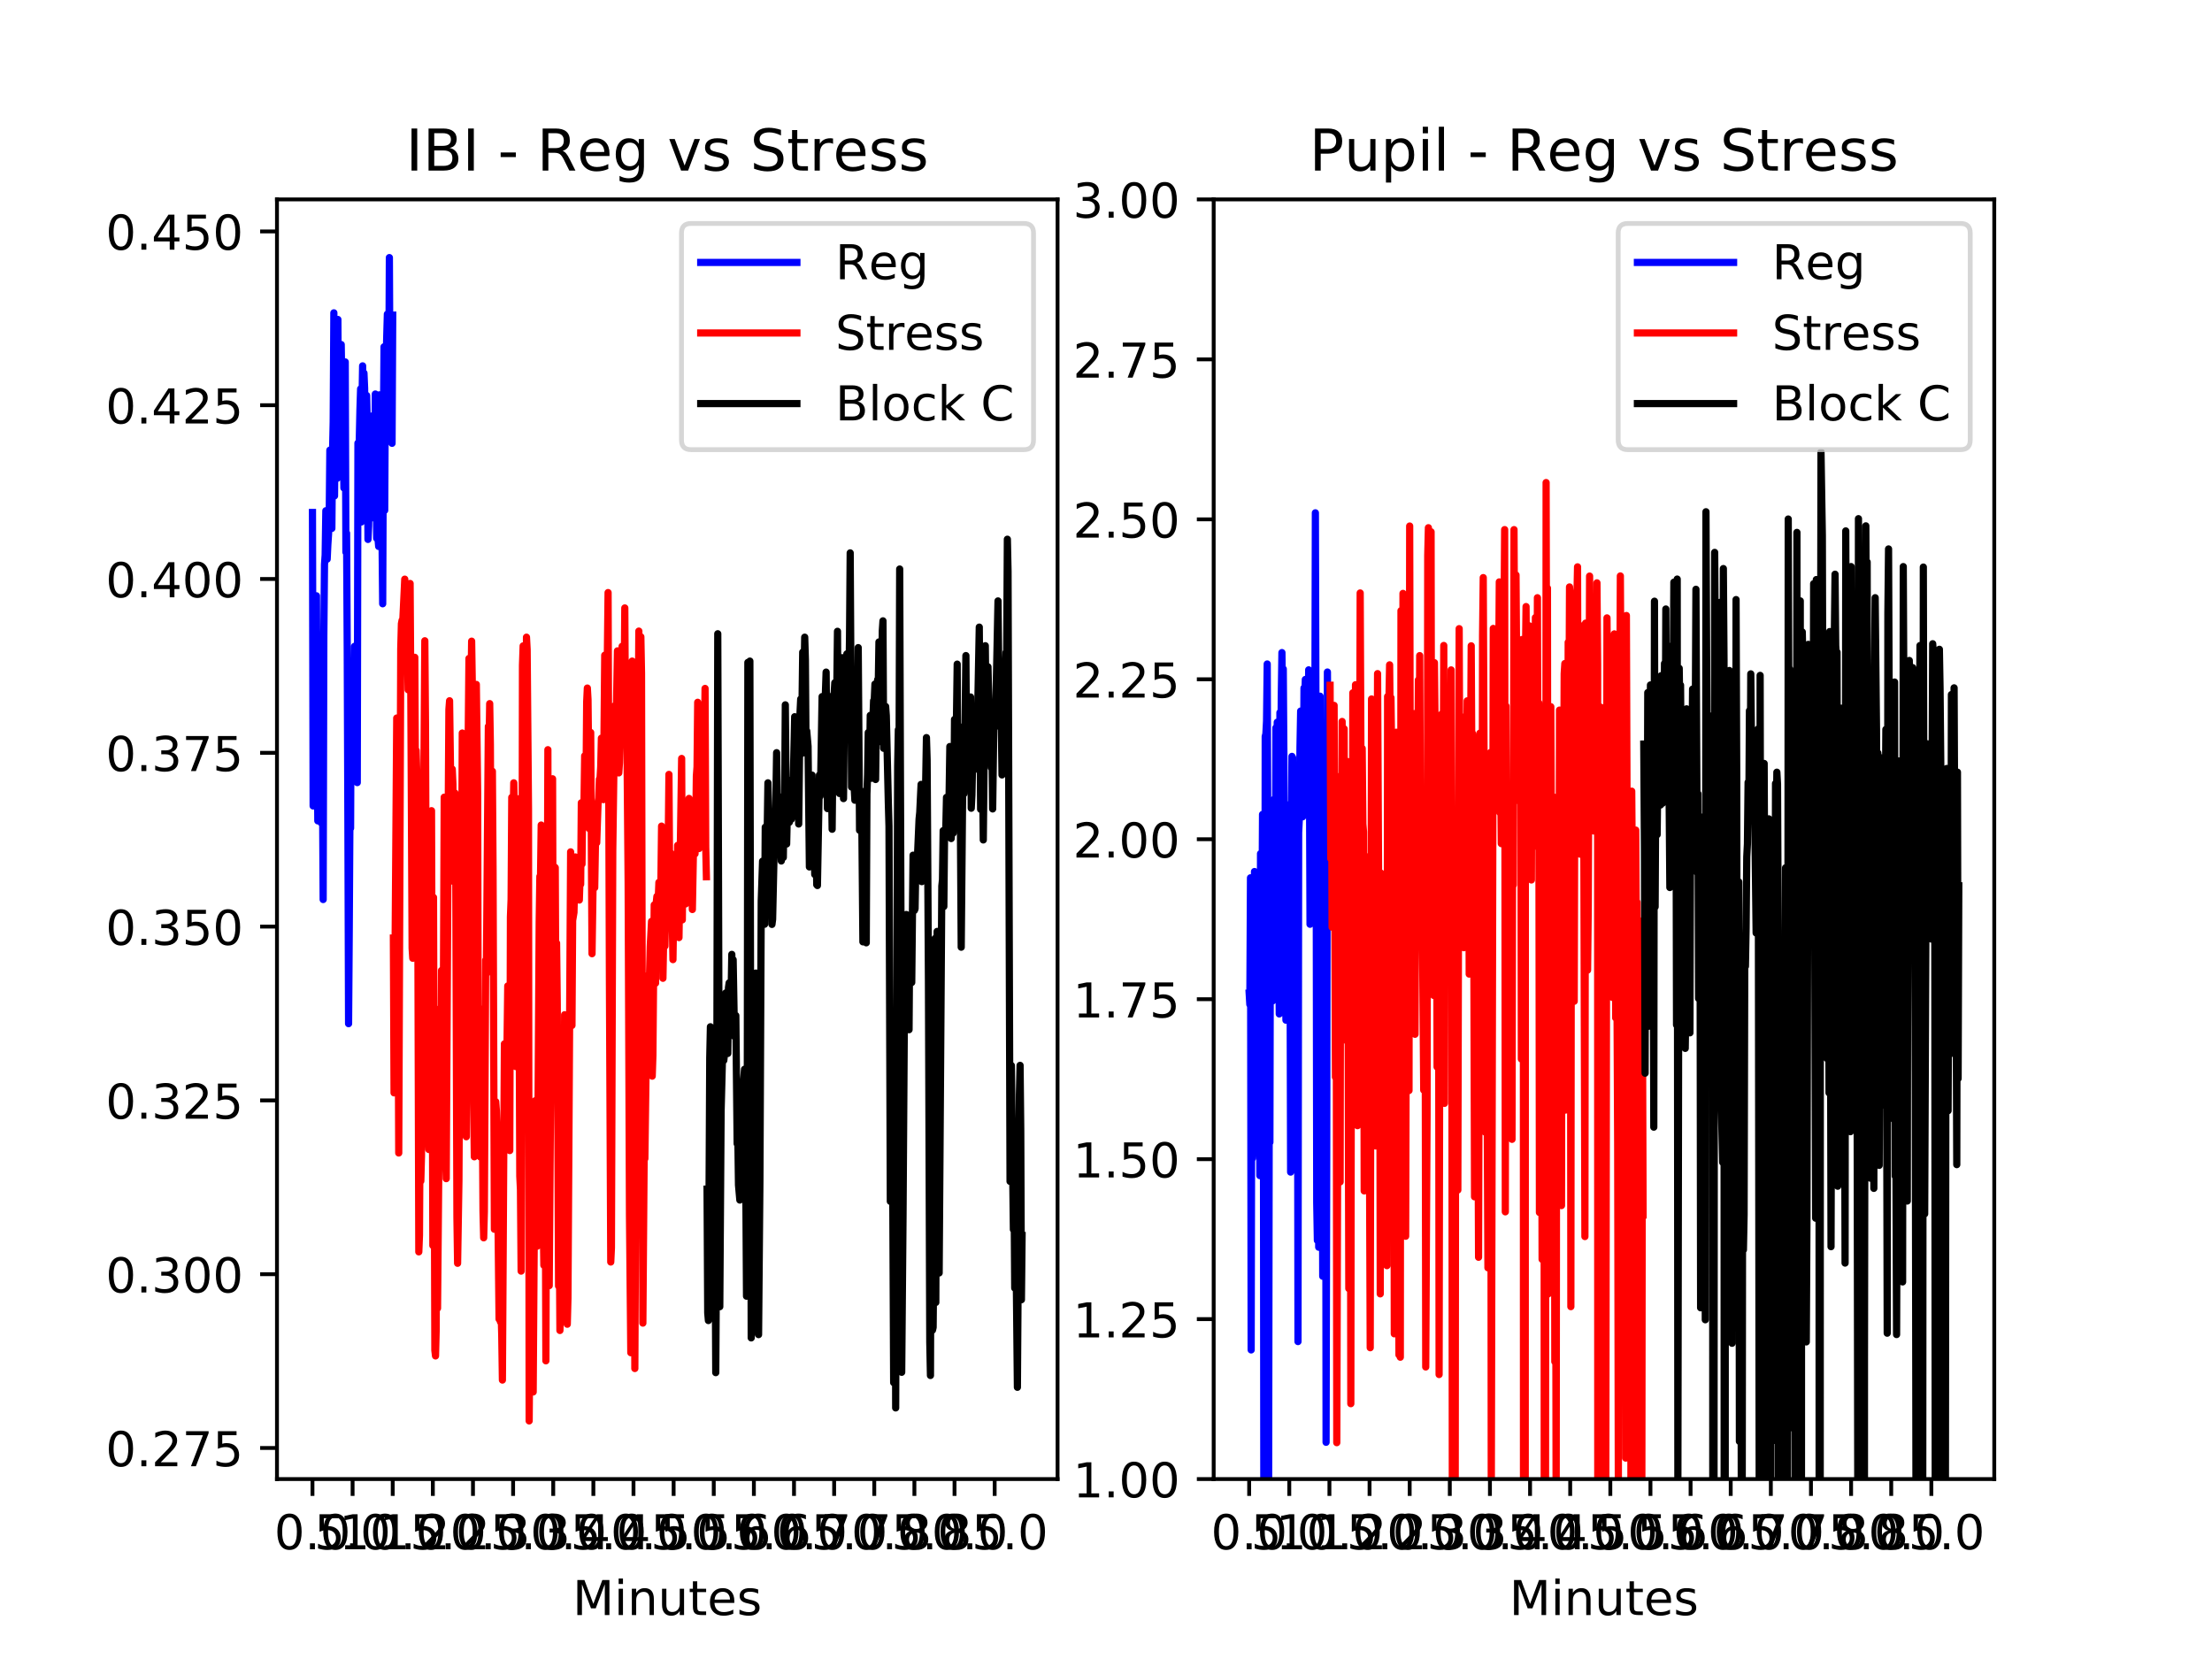 <?xml version="1.0" encoding="utf-8" standalone="no"?>
<!DOCTYPE svg PUBLIC "-//W3C//DTD SVG 1.1//EN"
  "http://www.w3.org/Graphics/SVG/1.1/DTD/svg11.dtd">
<!-- Created with matplotlib (http://matplotlib.org/) -->
<svg height="345pt" version="1.1" viewBox="0 0 460 345" width="460pt" xmlns="http://www.w3.org/2000/svg" xmlns:xlink="http://www.w3.org/1999/xlink">
 <defs>
  <style type="text/css">
*{stroke-linecap:butt;stroke-linejoin:round;}
  </style>
 </defs>
 <g id="figure_1">
  <g id="patch_1">
   <path d="M 0 345.6 
L 460.8 345.6 
L 460.8 0 
L 0 0 
z
" style="fill:#ffffff;"/>
  </g>
  <g id="axes_1">
   <g id="patch_2">
    <path d="M 57.6 307.584 
L 219.927 307.584 
L 219.927 41.472 
L 57.6 41.472 
z
" style="fill:#ffffff;"/>
   </g>
   <g id="matplotlib.axis_1">
    <g id="xtick_1">
     <g id="line2d_1">
      <defs>
       <path d="M 0 0 
L 0 3.5 
" id="me4c6544f2c" style="stroke:#000000;stroke-width:0.8;"/>
      </defs>
      <g>
       <use style="stroke:#000000;stroke-width:0.8;" x="64.979" xlink:href="#me4c6544f2c" y="307.584"/>
      </g>
     </g>
     <g id="text_1">
      <!-- 0.0 -->
      <defs>
       <path d="M 31.781 66.406 
Q 24.172 66.406 20.328 58.906 
Q 16.5 51.422 16.5 36.375 
Q 16.5 21.391 20.328 13.891 
Q 24.172 6.391 31.781 6.391 
Q 39.453 6.391 43.281 13.891 
Q 47.125 21.391 47.125 36.375 
Q 47.125 51.422 43.281 58.906 
Q 39.453 66.406 31.781 66.406 
z
M 31.781 74.219 
Q 44.047 74.219 50.516 64.516 
Q 56.984 54.828 56.984 36.375 
Q 56.984 17.969 50.516 8.266 
Q 44.047 -1.422 31.781 -1.422 
Q 19.531 -1.422 13.062 8.266 
Q 6.594 17.969 6.594 36.375 
Q 6.594 54.828 13.062 64.516 
Q 19.531 74.219 31.781 74.219 
z
" id="DejaVuSans-30"/>
       <path d="M 10.688 12.406 
L 21 12.406 
L 21 0 
L 10.688 0 
z
" id="DejaVuSans-2e"/>
      </defs>
      <g transform="translate(57.027 322.182)scale(0.1 -0.1)">
       <use xlink:href="#DejaVuSans-30"/>
       <use x="63.623" xlink:href="#DejaVuSans-2e"/>
       <use x="95.41" xlink:href="#DejaVuSans-30"/>
      </g>
     </g>
    </g>
    <g id="xtick_2">
     <g id="line2d_2">
      <g>
       <use style="stroke:#000000;stroke-width:0.8;" x="73.324" xlink:href="#me4c6544f2c" y="307.584"/>
      </g>
     </g>
     <g id="text_2">
      <!-- 5.0 -->
      <defs>
       <path d="M 10.797 72.906 
L 49.516 72.906 
L 49.516 64.594 
L 19.828 64.594 
L 19.828 46.734 
Q 21.969 47.469 24.109 47.828 
Q 26.266 48.188 28.422 48.188 
Q 40.625 48.188 47.75 41.5 
Q 54.891 34.812 54.891 23.391 
Q 54.891 11.625 47.562 5.094 
Q 40.234 -1.422 26.906 -1.422 
Q 22.312 -1.422 17.547 -0.641 
Q 12.797 0.141 7.719 1.703 
L 7.719 11.625 
Q 12.109 9.234 16.797 8.062 
Q 21.484 6.891 26.703 6.891 
Q 35.156 6.891 40.078 11.328 
Q 45.016 15.766 45.016 23.391 
Q 45.016 31 40.078 35.438 
Q 35.156 39.891 26.703 39.891 
Q 22.75 39.891 18.812 39.016 
Q 14.891 38.141 10.797 36.281 
z
" id="DejaVuSans-35"/>
      </defs>
      <g transform="translate(65.372 322.182)scale(0.1 -0.1)">
       <use xlink:href="#DejaVuSans-35"/>
       <use x="63.623" xlink:href="#DejaVuSans-2e"/>
       <use x="95.41" xlink:href="#DejaVuSans-30"/>
      </g>
     </g>
    </g>
    <g id="xtick_3">
     <g id="line2d_3">
      <g>
       <use style="stroke:#000000;stroke-width:0.8;" x="81.669" xlink:href="#me4c6544f2c" y="307.584"/>
      </g>
     </g>
     <g id="text_3">
      <!-- 10.0 -->
      <defs>
       <path d="M 12.406 8.297 
L 28.516 8.297 
L 28.516 63.922 
L 10.984 60.406 
L 10.984 69.391 
L 28.422 72.906 
L 38.281 72.906 
L 38.281 8.297 
L 54.391 8.297 
L 54.391 0 
L 12.406 0 
z
" id="DejaVuSans-31"/>
      </defs>
      <g transform="translate(70.536 322.182)scale(0.1 -0.1)">
       <use xlink:href="#DejaVuSans-31"/>
       <use x="63.623" xlink:href="#DejaVuSans-30"/>
       <use x="127.246" xlink:href="#DejaVuSans-2e"/>
       <use x="159.033" xlink:href="#DejaVuSans-30"/>
      </g>
     </g>
    </g>
    <g id="xtick_4">
     <g id="line2d_4">
      <g>
       <use style="stroke:#000000;stroke-width:0.8;" x="90.014" xlink:href="#me4c6544f2c" y="307.584"/>
      </g>
     </g>
     <g id="text_4">
      <!-- 15.0 -->
      <g transform="translate(78.881 322.182)scale(0.1 -0.1)">
       <use xlink:href="#DejaVuSans-31"/>
       <use x="63.623" xlink:href="#DejaVuSans-35"/>
       <use x="127.246" xlink:href="#DejaVuSans-2e"/>
       <use x="159.033" xlink:href="#DejaVuSans-30"/>
      </g>
     </g>
    </g>
    <g id="xtick_5">
     <g id="line2d_5">
      <g>
       <use style="stroke:#000000;stroke-width:0.8;" x="98.359" xlink:href="#me4c6544f2c" y="307.584"/>
      </g>
     </g>
     <g id="text_5">
      <!-- 20.0 -->
      <defs>
       <path d="M 19.188 8.297 
L 53.609 8.297 
L 53.609 0 
L 7.328 0 
L 7.328 8.297 
Q 12.938 14.109 22.625 23.891 
Q 32.328 33.688 34.812 36.531 
Q 39.547 41.844 41.422 45.531 
Q 43.312 49.219 43.312 52.781 
Q 43.312 58.594 39.234 62.25 
Q 35.156 65.922 28.609 65.922 
Q 23.969 65.922 18.812 64.312 
Q 13.672 62.703 7.812 59.422 
L 7.812 69.391 
Q 13.766 71.781 18.938 73 
Q 24.125 74.219 28.422 74.219 
Q 39.75 74.219 46.484 68.547 
Q 53.219 62.891 53.219 53.422 
Q 53.219 48.922 51.531 44.891 
Q 49.859 40.875 45.406 35.406 
Q 44.188 33.984 37.641 27.219 
Q 31.109 20.453 19.188 8.297 
z
" id="DejaVuSans-32"/>
      </defs>
      <g transform="translate(87.226 322.182)scale(0.1 -0.1)">
       <use xlink:href="#DejaVuSans-32"/>
       <use x="63.623" xlink:href="#DejaVuSans-30"/>
       <use x="127.246" xlink:href="#DejaVuSans-2e"/>
       <use x="159.033" xlink:href="#DejaVuSans-30"/>
      </g>
     </g>
    </g>
    <g id="xtick_6">
     <g id="line2d_6">
      <g>
       <use style="stroke:#000000;stroke-width:0.8;" x="106.704" xlink:href="#me4c6544f2c" y="307.584"/>
      </g>
     </g>
     <g id="text_6">
      <!-- 25.0 -->
      <g transform="translate(95.572 322.182)scale(0.1 -0.1)">
       <use xlink:href="#DejaVuSans-32"/>
       <use x="63.623" xlink:href="#DejaVuSans-35"/>
       <use x="127.246" xlink:href="#DejaVuSans-2e"/>
       <use x="159.033" xlink:href="#DejaVuSans-30"/>
      </g>
     </g>
    </g>
    <g id="xtick_7">
     <g id="line2d_7">
      <g>
       <use style="stroke:#000000;stroke-width:0.8;" x="115.049" xlink:href="#me4c6544f2c" y="307.584"/>
      </g>
     </g>
     <g id="text_7">
      <!-- 30.0 -->
      <defs>
       <path d="M 40.578 39.312 
Q 47.656 37.797 51.625 33 
Q 55.609 28.219 55.609 21.188 
Q 55.609 10.406 48.188 4.484 
Q 40.766 -1.422 27.094 -1.422 
Q 22.516 -1.422 17.656 -0.516 
Q 12.797 0.391 7.625 2.203 
L 7.625 11.719 
Q 11.719 9.328 16.594 8.109 
Q 21.484 6.891 26.812 6.891 
Q 36.078 6.891 40.938 10.547 
Q 45.797 14.203 45.797 21.188 
Q 45.797 27.641 41.281 31.266 
Q 36.766 34.906 28.719 34.906 
L 20.219 34.906 
L 20.219 43.016 
L 29.109 43.016 
Q 36.375 43.016 40.234 45.922 
Q 44.094 48.828 44.094 54.297 
Q 44.094 59.906 40.109 62.906 
Q 36.141 65.922 28.719 65.922 
Q 24.656 65.922 20.016 65.031 
Q 15.375 64.156 9.812 62.312 
L 9.812 71.094 
Q 15.438 72.656 20.344 73.438 
Q 25.25 74.219 29.594 74.219 
Q 40.828 74.219 47.359 69.109 
Q 53.906 64.016 53.906 55.328 
Q 53.906 49.266 50.438 45.094 
Q 46.969 40.922 40.578 39.312 
z
" id="DejaVuSans-33"/>
      </defs>
      <g transform="translate(103.917 322.182)scale(0.1 -0.1)">
       <use xlink:href="#DejaVuSans-33"/>
       <use x="63.623" xlink:href="#DejaVuSans-30"/>
       <use x="127.246" xlink:href="#DejaVuSans-2e"/>
       <use x="159.033" xlink:href="#DejaVuSans-30"/>
      </g>
     </g>
    </g>
    <g id="xtick_8">
     <g id="line2d_8">
      <g>
       <use style="stroke:#000000;stroke-width:0.8;" x="123.395" xlink:href="#me4c6544f2c" y="307.584"/>
      </g>
     </g>
     <g id="text_8">
      <!-- 35.0 -->
      <g transform="translate(112.262 322.182)scale(0.1 -0.1)">
       <use xlink:href="#DejaVuSans-33"/>
       <use x="63.623" xlink:href="#DejaVuSans-35"/>
       <use x="127.246" xlink:href="#DejaVuSans-2e"/>
       <use x="159.033" xlink:href="#DejaVuSans-30"/>
      </g>
     </g>
    </g>
    <g id="xtick_9">
     <g id="line2d_9">
      <g>
       <use style="stroke:#000000;stroke-width:0.8;" x="131.74" xlink:href="#me4c6544f2c" y="307.584"/>
      </g>
     </g>
     <g id="text_9">
      <!-- 40.0 -->
      <defs>
       <path d="M 37.797 64.312 
L 12.891 25.391 
L 37.797 25.391 
z
M 35.203 72.906 
L 47.609 72.906 
L 47.609 25.391 
L 58.016 25.391 
L 58.016 17.188 
L 47.609 17.188 
L 47.609 0 
L 37.797 0 
L 37.797 17.188 
L 4.891 17.188 
L 4.891 26.703 
z
" id="DejaVuSans-34"/>
      </defs>
      <g transform="translate(120.607 322.182)scale(0.1 -0.1)">
       <use xlink:href="#DejaVuSans-34"/>
       <use x="63.623" xlink:href="#DejaVuSans-30"/>
       <use x="127.246" xlink:href="#DejaVuSans-2e"/>
       <use x="159.033" xlink:href="#DejaVuSans-30"/>
      </g>
     </g>
    </g>
    <g id="xtick_10">
     <g id="line2d_10">
      <g>
       <use style="stroke:#000000;stroke-width:0.8;" x="140.085" xlink:href="#me4c6544f2c" y="307.584"/>
      </g>
     </g>
     <g id="text_10">
      <!-- 45.0 -->
      <g transform="translate(128.952 322.182)scale(0.1 -0.1)">
       <use xlink:href="#DejaVuSans-34"/>
       <use x="63.623" xlink:href="#DejaVuSans-35"/>
       <use x="127.246" xlink:href="#DejaVuSans-2e"/>
       <use x="159.033" xlink:href="#DejaVuSans-30"/>
      </g>
     </g>
    </g>
    <g id="xtick_11">
     <g id="line2d_11">
      <g>
       <use style="stroke:#000000;stroke-width:0.8;" x="148.43" xlink:href="#me4c6544f2c" y="307.584"/>
      </g>
     </g>
     <g id="text_11">
      <!-- 50.0 -->
      <g transform="translate(137.297 322.182)scale(0.1 -0.1)">
       <use xlink:href="#DejaVuSans-35"/>
       <use x="63.623" xlink:href="#DejaVuSans-30"/>
       <use x="127.246" xlink:href="#DejaVuSans-2e"/>
       <use x="159.033" xlink:href="#DejaVuSans-30"/>
      </g>
     </g>
    </g>
    <g id="xtick_12">
     <g id="line2d_12">
      <g>
       <use style="stroke:#000000;stroke-width:0.8;" x="156.775" xlink:href="#me4c6544f2c" y="307.584"/>
      </g>
     </g>
     <g id="text_12">
      <!-- 55.0 -->
      <g transform="translate(145.642 322.182)scale(0.1 -0.1)">
       <use xlink:href="#DejaVuSans-35"/>
       <use x="63.623" xlink:href="#DejaVuSans-35"/>
       <use x="127.246" xlink:href="#DejaVuSans-2e"/>
       <use x="159.033" xlink:href="#DejaVuSans-30"/>
      </g>
     </g>
    </g>
    <g id="xtick_13">
     <g id="line2d_13">
      <g>
       <use style="stroke:#000000;stroke-width:0.8;" x="165.12" xlink:href="#me4c6544f2c" y="307.584"/>
      </g>
     </g>
     <g id="text_13">
      <!-- 60.0 -->
      <defs>
       <path d="M 33.016 40.375 
Q 26.375 40.375 22.484 35.828 
Q 18.609 31.297 18.609 23.391 
Q 18.609 15.531 22.484 10.953 
Q 26.375 6.391 33.016 6.391 
Q 39.656 6.391 43.531 10.953 
Q 47.406 15.531 47.406 23.391 
Q 47.406 31.297 43.531 35.828 
Q 39.656 40.375 33.016 40.375 
z
M 52.594 71.297 
L 52.594 62.312 
Q 48.875 64.062 45.094 64.984 
Q 41.312 65.922 37.594 65.922 
Q 27.828 65.922 22.672 59.328 
Q 17.531 52.734 16.797 39.406 
Q 19.672 43.656 24.016 45.922 
Q 28.375 48.188 33.594 48.188 
Q 44.578 48.188 50.953 41.516 
Q 57.328 34.859 57.328 23.391 
Q 57.328 12.156 50.688 5.359 
Q 44.047 -1.422 33.016 -1.422 
Q 20.359 -1.422 13.672 8.266 
Q 6.984 17.969 6.984 36.375 
Q 6.984 53.656 15.188 63.938 
Q 23.391 74.219 37.203 74.219 
Q 40.922 74.219 44.703 73.484 
Q 48.484 72.75 52.594 71.297 
z
" id="DejaVuSans-36"/>
      </defs>
      <g transform="translate(153.988 322.182)scale(0.1 -0.1)">
       <use xlink:href="#DejaVuSans-36"/>
       <use x="63.623" xlink:href="#DejaVuSans-30"/>
       <use x="127.246" xlink:href="#DejaVuSans-2e"/>
       <use x="159.033" xlink:href="#DejaVuSans-30"/>
      </g>
     </g>
    </g>
    <g id="xtick_14">
     <g id="line2d_14">
      <g>
       <use style="stroke:#000000;stroke-width:0.8;" x="173.466" xlink:href="#me4c6544f2c" y="307.584"/>
      </g>
     </g>
     <g id="text_14">
      <!-- 65.0 -->
      <g transform="translate(162.333 322.182)scale(0.1 -0.1)">
       <use xlink:href="#DejaVuSans-36"/>
       <use x="63.623" xlink:href="#DejaVuSans-35"/>
       <use x="127.246" xlink:href="#DejaVuSans-2e"/>
       <use x="159.033" xlink:href="#DejaVuSans-30"/>
      </g>
     </g>
    </g>
    <g id="xtick_15">
     <g id="line2d_15">
      <g>
       <use style="stroke:#000000;stroke-width:0.8;" x="181.811" xlink:href="#me4c6544f2c" y="307.584"/>
      </g>
     </g>
     <g id="text_15">
      <!-- 70.0 -->
      <defs>
       <path d="M 8.203 72.906 
L 55.078 72.906 
L 55.078 68.703 
L 28.609 0 
L 18.312 0 
L 43.219 64.594 
L 8.203 64.594 
z
" id="DejaVuSans-37"/>
      </defs>
      <g transform="translate(170.678 322.182)scale(0.1 -0.1)">
       <use xlink:href="#DejaVuSans-37"/>
       <use x="63.623" xlink:href="#DejaVuSans-30"/>
       <use x="127.246" xlink:href="#DejaVuSans-2e"/>
       <use x="159.033" xlink:href="#DejaVuSans-30"/>
      </g>
     </g>
    </g>
    <g id="xtick_16">
     <g id="line2d_16">
      <g>
       <use style="stroke:#000000;stroke-width:0.8;" x="190.156" xlink:href="#me4c6544f2c" y="307.584"/>
      </g>
     </g>
     <g id="text_16">
      <!-- 75.0 -->
      <g transform="translate(179.023 322.182)scale(0.1 -0.1)">
       <use xlink:href="#DejaVuSans-37"/>
       <use x="63.623" xlink:href="#DejaVuSans-35"/>
       <use x="127.246" xlink:href="#DejaVuSans-2e"/>
       <use x="159.033" xlink:href="#DejaVuSans-30"/>
      </g>
     </g>
    </g>
    <g id="xtick_17">
     <g id="line2d_17">
      <g>
       <use style="stroke:#000000;stroke-width:0.8;" x="198.501" xlink:href="#me4c6544f2c" y="307.584"/>
      </g>
     </g>
     <g id="text_17">
      <!-- 80.0 -->
      <defs>
       <path d="M 31.781 34.625 
Q 24.75 34.625 20.719 30.859 
Q 16.703 27.094 16.703 20.516 
Q 16.703 13.922 20.719 10.156 
Q 24.75 6.391 31.781 6.391 
Q 38.812 6.391 42.859 10.172 
Q 46.922 13.969 46.922 20.516 
Q 46.922 27.094 42.891 30.859 
Q 38.875 34.625 31.781 34.625 
z
M 21.922 38.812 
Q 15.578 40.375 12.031 44.719 
Q 8.5 49.078 8.5 55.328 
Q 8.5 64.062 14.719 69.141 
Q 20.953 74.219 31.781 74.219 
Q 42.672 74.219 48.875 69.141 
Q 55.078 64.062 55.078 55.328 
Q 55.078 49.078 51.531 44.719 
Q 48 40.375 41.703 38.812 
Q 48.828 37.156 52.797 32.312 
Q 56.781 27.484 56.781 20.516 
Q 56.781 9.906 50.312 4.234 
Q 43.844 -1.422 31.781 -1.422 
Q 19.734 -1.422 13.25 4.234 
Q 6.781 9.906 6.781 20.516 
Q 6.781 27.484 10.781 32.312 
Q 14.797 37.156 21.922 38.812 
z
M 18.312 54.391 
Q 18.312 48.734 21.844 45.562 
Q 25.391 42.391 31.781 42.391 
Q 38.141 42.391 41.719 45.562 
Q 45.312 48.734 45.312 54.391 
Q 45.312 60.062 41.719 63.234 
Q 38.141 66.406 31.781 66.406 
Q 25.391 66.406 21.844 63.234 
Q 18.312 60.062 18.312 54.391 
z
" id="DejaVuSans-38"/>
      </defs>
      <g transform="translate(187.368 322.182)scale(0.1 -0.1)">
       <use xlink:href="#DejaVuSans-38"/>
       <use x="63.623" xlink:href="#DejaVuSans-30"/>
       <use x="127.246" xlink:href="#DejaVuSans-2e"/>
       <use x="159.033" xlink:href="#DejaVuSans-30"/>
      </g>
     </g>
    </g>
    <g id="xtick_18">
     <g id="line2d_18">
      <g>
       <use style="stroke:#000000;stroke-width:0.8;" x="206.846" xlink:href="#me4c6544f2c" y="307.584"/>
      </g>
     </g>
     <g id="text_18">
      <!-- 85.0 -->
      <g transform="translate(195.713 322.182)scale(0.1 -0.1)">
       <use xlink:href="#DejaVuSans-38"/>
       <use x="63.623" xlink:href="#DejaVuSans-35"/>
       <use x="127.246" xlink:href="#DejaVuSans-2e"/>
       <use x="159.033" xlink:href="#DejaVuSans-30"/>
      </g>
     </g>
    </g>
    <g id="text_19">
     <!-- Minutes -->
     <defs>
      <path d="M 9.812 72.906 
L 24.516 72.906 
L 43.109 23.297 
L 61.812 72.906 
L 76.516 72.906 
L 76.516 0 
L 66.891 0 
L 66.891 64.016 
L 48.094 14.016 
L 38.188 14.016 
L 19.391 64.016 
L 19.391 0 
L 9.812 0 
z
" id="DejaVuSans-4d"/>
      <path d="M 9.422 54.688 
L 18.406 54.688 
L 18.406 0 
L 9.422 0 
z
M 9.422 75.984 
L 18.406 75.984 
L 18.406 64.594 
L 9.422 64.594 
z
" id="DejaVuSans-69"/>
      <path d="M 54.891 33.016 
L 54.891 0 
L 45.906 0 
L 45.906 32.719 
Q 45.906 40.484 42.875 44.328 
Q 39.844 48.188 33.797 48.188 
Q 26.516 48.188 22.312 43.547 
Q 18.109 38.922 18.109 30.906 
L 18.109 0 
L 9.078 0 
L 9.078 54.688 
L 18.109 54.688 
L 18.109 46.188 
Q 21.344 51.125 25.703 53.562 
Q 30.078 56 35.797 56 
Q 45.219 56 50.047 50.172 
Q 54.891 44.344 54.891 33.016 
z
" id="DejaVuSans-6e"/>
      <path d="M 8.5 21.578 
L 8.5 54.688 
L 17.484 54.688 
L 17.484 21.922 
Q 17.484 14.156 20.5 10.266 
Q 23.531 6.391 29.594 6.391 
Q 36.859 6.391 41.078 11.031 
Q 45.312 15.672 45.312 23.688 
L 45.312 54.688 
L 54.297 54.688 
L 54.297 0 
L 45.312 0 
L 45.312 8.406 
Q 42.047 3.422 37.719 1 
Q 33.406 -1.422 27.688 -1.422 
Q 18.266 -1.422 13.375 4.438 
Q 8.5 10.297 8.5 21.578 
z
M 31.109 56 
z
" id="DejaVuSans-75"/>
      <path d="M 18.312 70.219 
L 18.312 54.688 
L 36.812 54.688 
L 36.812 47.703 
L 18.312 47.703 
L 18.312 18.016 
Q 18.312 11.328 20.141 9.422 
Q 21.969 7.516 27.594 7.516 
L 36.812 7.516 
L 36.812 0 
L 27.594 0 
Q 17.188 0 13.234 3.875 
Q 9.281 7.766 9.281 18.016 
L 9.281 47.703 
L 2.688 47.703 
L 2.688 54.688 
L 9.281 54.688 
L 9.281 70.219 
z
" id="DejaVuSans-74"/>
      <path d="M 56.203 29.594 
L 56.203 25.203 
L 14.891 25.203 
Q 15.484 15.922 20.484 11.062 
Q 25.484 6.203 34.422 6.203 
Q 39.594 6.203 44.453 7.469 
Q 49.312 8.734 54.109 11.281 
L 54.109 2.781 
Q 49.266 0.734 44.188 -0.344 
Q 39.109 -1.422 33.891 -1.422 
Q 20.797 -1.422 13.156 6.188 
Q 5.516 13.812 5.516 26.812 
Q 5.516 40.234 12.766 48.109 
Q 20.016 56 32.328 56 
Q 43.359 56 49.781 48.891 
Q 56.203 41.797 56.203 29.594 
z
M 47.219 32.234 
Q 47.125 39.594 43.094 43.984 
Q 39.062 48.391 32.422 48.391 
Q 24.906 48.391 20.391 44.141 
Q 15.875 39.891 15.188 32.172 
z
" id="DejaVuSans-65"/>
      <path d="M 44.281 53.078 
L 44.281 44.578 
Q 40.484 46.531 36.375 47.5 
Q 32.281 48.484 27.875 48.484 
Q 21.188 48.484 17.844 46.438 
Q 14.5 44.391 14.5 40.281 
Q 14.5 37.156 16.891 35.375 
Q 19.281 33.594 26.516 31.984 
L 29.594 31.297 
Q 39.156 29.25 43.188 25.516 
Q 47.219 21.781 47.219 15.094 
Q 47.219 7.469 41.188 3.016 
Q 35.156 -1.422 24.609 -1.422 
Q 20.219 -1.422 15.453 -0.562 
Q 10.688 0.297 5.422 2 
L 5.422 11.281 
Q 10.406 8.688 15.234 7.391 
Q 20.062 6.109 24.812 6.109 
Q 31.156 6.109 34.562 8.281 
Q 37.984 10.453 37.984 14.406 
Q 37.984 18.062 35.516 20.016 
Q 33.062 21.969 24.703 23.781 
L 21.578 24.516 
Q 13.234 26.266 9.516 29.906 
Q 5.812 33.547 5.812 39.891 
Q 5.812 47.609 11.281 51.797 
Q 16.75 56 26.812 56 
Q 31.781 56 36.172 55.266 
Q 40.578 54.547 44.281 53.078 
z
" id="DejaVuSans-73"/>
     </defs>
     <g transform="translate(119.082 335.861)scale(0.1 -0.1)">
      <use xlink:href="#DejaVuSans-4d"/>
      <use x="86.279" xlink:href="#DejaVuSans-69"/>
      <use x="114.062" xlink:href="#DejaVuSans-6e"/>
      <use x="177.441" xlink:href="#DejaVuSans-75"/>
      <use x="240.82" xlink:href="#DejaVuSans-74"/>
      <use x="280.029" xlink:href="#DejaVuSans-65"/>
      <use x="341.553" xlink:href="#DejaVuSans-73"/>
     </g>
    </g>
   </g>
   <g id="matplotlib.axis_2">
    <g id="ytick_1">
     <g id="line2d_19">
      <defs>
       <path d="M 0 0 
L -3.5 0 
" id="m49073e57c7" style="stroke:#000000;stroke-width:0.8;"/>
      </defs>
      <g>
       <use style="stroke:#000000;stroke-width:0.8;" x="57.6" xlink:href="#m49073e57c7" y="301.118"/>
      </g>
     </g>
     <g id="text_20">
      <!-- 0.275 -->
      <g transform="translate(21.972 304.917)scale(0.1 -0.1)">
       <use xlink:href="#DejaVuSans-30"/>
       <use x="63.623" xlink:href="#DejaVuSans-2e"/>
       <use x="95.41" xlink:href="#DejaVuSans-32"/>
       <use x="159.033" xlink:href="#DejaVuSans-37"/>
       <use x="222.656" xlink:href="#DejaVuSans-35"/>
      </g>
     </g>
    </g>
    <g id="ytick_2">
     <g id="line2d_20">
      <g>
       <use style="stroke:#000000;stroke-width:0.8;" x="57.6" xlink:href="#m49073e57c7" y="264.976"/>
      </g>
     </g>
     <g id="text_21">
      <!-- 0.300 -->
      <g transform="translate(21.972 268.775)scale(0.1 -0.1)">
       <use xlink:href="#DejaVuSans-30"/>
       <use x="63.623" xlink:href="#DejaVuSans-2e"/>
       <use x="95.41" xlink:href="#DejaVuSans-33"/>
       <use x="159.033" xlink:href="#DejaVuSans-30"/>
       <use x="222.656" xlink:href="#DejaVuSans-30"/>
      </g>
     </g>
    </g>
    <g id="ytick_3">
     <g id="line2d_21">
      <g>
       <use style="stroke:#000000;stroke-width:0.8;" x="57.6" xlink:href="#m49073e57c7" y="228.834"/>
      </g>
     </g>
     <g id="text_22">
      <!-- 0.325 -->
      <g transform="translate(21.972 232.633)scale(0.1 -0.1)">
       <use xlink:href="#DejaVuSans-30"/>
       <use x="63.623" xlink:href="#DejaVuSans-2e"/>
       <use x="95.41" xlink:href="#DejaVuSans-33"/>
       <use x="159.033" xlink:href="#DejaVuSans-32"/>
       <use x="222.656" xlink:href="#DejaVuSans-35"/>
      </g>
     </g>
    </g>
    <g id="ytick_4">
     <g id="line2d_22">
      <g>
       <use style="stroke:#000000;stroke-width:0.8;" x="57.6" xlink:href="#m49073e57c7" y="192.692"/>
      </g>
     </g>
     <g id="text_23">
      <!-- 0.350 -->
      <g transform="translate(21.972 196.491)scale(0.1 -0.1)">
       <use xlink:href="#DejaVuSans-30"/>
       <use x="63.623" xlink:href="#DejaVuSans-2e"/>
       <use x="95.41" xlink:href="#DejaVuSans-33"/>
       <use x="159.033" xlink:href="#DejaVuSans-35"/>
       <use x="222.656" xlink:href="#DejaVuSans-30"/>
      </g>
     </g>
    </g>
    <g id="ytick_5">
     <g id="line2d_23">
      <g>
       <use style="stroke:#000000;stroke-width:0.8;" x="57.6" xlink:href="#m49073e57c7" y="156.55"/>
      </g>
     </g>
     <g id="text_24">
      <!-- 0.375 -->
      <g transform="translate(21.972 160.349)scale(0.1 -0.1)">
       <use xlink:href="#DejaVuSans-30"/>
       <use x="63.623" xlink:href="#DejaVuSans-2e"/>
       <use x="95.41" xlink:href="#DejaVuSans-33"/>
       <use x="159.033" xlink:href="#DejaVuSans-37"/>
       <use x="222.656" xlink:href="#DejaVuSans-35"/>
      </g>
     </g>
    </g>
    <g id="ytick_6">
     <g id="line2d_24">
      <g>
       <use style="stroke:#000000;stroke-width:0.8;" x="57.6" xlink:href="#m49073e57c7" y="120.408"/>
      </g>
     </g>
     <g id="text_25">
      <!-- 0.400 -->
      <g transform="translate(21.972 124.208)scale(0.1 -0.1)">
       <use xlink:href="#DejaVuSans-30"/>
       <use x="63.623" xlink:href="#DejaVuSans-2e"/>
       <use x="95.41" xlink:href="#DejaVuSans-34"/>
       <use x="159.033" xlink:href="#DejaVuSans-30"/>
       <use x="222.656" xlink:href="#DejaVuSans-30"/>
      </g>
     </g>
    </g>
    <g id="ytick_7">
     <g id="line2d_25">
      <g>
       <use style="stroke:#000000;stroke-width:0.8;" x="57.6" xlink:href="#m49073e57c7" y="84.266"/>
      </g>
     </g>
     <g id="text_26">
      <!-- 0.425 -->
      <g transform="translate(21.972 88.066)scale(0.1 -0.1)">
       <use xlink:href="#DejaVuSans-30"/>
       <use x="63.623" xlink:href="#DejaVuSans-2e"/>
       <use x="95.41" xlink:href="#DejaVuSans-34"/>
       <use x="159.033" xlink:href="#DejaVuSans-32"/>
       <use x="222.656" xlink:href="#DejaVuSans-35"/>
      </g>
     </g>
    </g>
    <g id="ytick_8">
     <g id="line2d_26">
      <g>
       <use style="stroke:#000000;stroke-width:0.8;" x="57.6" xlink:href="#m49073e57c7" y="48.124"/>
      </g>
     </g>
     <g id="text_27">
      <!-- 0.450 -->
      <g transform="translate(21.972 51.924)scale(0.1 -0.1)">
       <use xlink:href="#DejaVuSans-30"/>
       <use x="63.623" xlink:href="#DejaVuSans-2e"/>
       <use x="95.41" xlink:href="#DejaVuSans-34"/>
       <use x="159.033" xlink:href="#DejaVuSans-35"/>
       <use x="222.656" xlink:href="#DejaVuSans-30"/>
      </g>
     </g>
    </g>
   </g>
   <g id="line2d_27">
    <path clip-path="url(#p0b24f1a548)" d="M 64.979 106.573 
L 65.118 167.603 
L 65.257 167.202 
L 65.396 136.808 
L 65.535 137.677 
L 65.674 149.204 
L 65.813 123.9 
L 65.952 154.12 
L 66.091 170.701 
L 66.23 160.206 
L 66.369 162.611 
L 66.508 161.846 
L 66.648 164.907 
L 66.787 171.101 
L 66.926 165.389 
L 67.065 163.449 
L 67.204 187.062 
L 67.343 132.111 
L 67.482 117.386 
L 67.621 115.412 
L 67.76 106.214 
L 67.899 114.701 
L 68.038 116.281 
L 68.177 113.28 
L 68.317 111.149 
L 68.456 108.037 
L 68.595 93.61 
L 68.734 99.51 
L 68.873 102.345 
L 69.012 109.889 
L 69.151 94.213 
L 69.29 87.753 
L 69.429 65.058 
L 69.568 103.128 
L 69.707 88.916 
L 69.847 77.762 
L 69.986 78.494 
L 70.125 99.467 
L 70.264 66.436 
L 70.403 92.318 
L 70.542 82.715 
L 70.681 89.347 
L 70.82 89.433 
L 70.959 71.647 
L 71.098 81.207 
L 71.237 85.729 
L 71.376 89.777 
L 71.516 101.477 
L 71.655 93.826 
L 71.794 75.264 
L 71.933 114.82 
L 72.072 110.872 
L 72.211 135.032 
L 72.35 171.575 
L 72.489 212.88 
L 72.628 193.288 
L 72.767 170.117 
L 72.906 172.231 
L 73.046 138.545 
L 73.185 142.453 
L 73.324 152.262 
L 73.463 152.796 
L 73.602 149.347 
L 73.741 134.4 
L 73.88 156.052 
L 74.019 146.441 
L 74.158 151.57 
L 74.297 162.744 
L 74.436 92.146 
L 74.575 97.572 
L 74.715 91.5 
L 74.854 85.169 
L 74.993 80.863 
L 75.132 108.554 
L 75.271 84.179 
L 75.41 76.083 
L 75.549 99.338 
L 75.688 77.59 
L 75.827 80.777 
L 75.966 106.925 
L 76.105 98.778 
L 76.244 82.241 
L 76.384 88.399 
L 76.523 112.175 
L 76.662 109.372 
L 76.801 99.855 
L 76.94 92.103 
L 77.079 95.893 
L 77.218 93.136 
L 77.357 107.693 
L 77.496 86.461 
L 77.635 92.749 
L 77.774 99.069 
L 77.914 101.577 
L 78.053 81.939 
L 78.192 87.107 
L 78.331 111.938 
L 78.47 107.24 
L 78.609 111.978 
L 78.748 113.636 
L 78.887 82.112 
L 79.026 96.065 
L 79.165 102.998 
L 79.304 97.098 
L 79.443 111.583 
L 79.583 125.558 
L 79.722 90.208 
L 79.861 72.121 
L 80 106.135 
L 80.139 80.863 
L 80.278 75.738 
L 80.417 70.269 
L 80.556 65.316 
L 80.695 67.986 
L 80.834 81.638 
L 80.973 53.568 
L 81.112 82.758 
L 81.252 84.523 
L 81.391 85.988 
L 81.53 92.189 
L 81.669 65.532 
" style="fill:none;stroke:#0000ff;stroke-linecap:square;stroke-width:1.5;"/>
   </g>
   <g id="line2d_28">
    <path clip-path="url(#p0b24f1a548)" d="M 81.808 195.079 
L 81.947 227.265 
L 82.503 149.322 
L 82.642 168.004 
L 82.921 239.771 
L 83.338 134.992 
L 83.477 129.703 
L 83.616 128.992 
L 83.755 129.229 
L 84.172 120.44 
L 84.311 134.163 
L 84.59 136.887 
L 84.729 134.716 
L 84.868 143.44 
L 85.007 130.137 
L 85.146 128.597 
L 85.285 121.334 
L 85.424 142.69 
L 85.702 197.179 
L 85.841 199.277 
L 85.98 193.762 
L 86.259 136.69 
L 86.398 163.267 
L 86.537 156.052 
L 86.815 165.235 
L 87.093 260.331 
L 87.232 256.847 
L 87.371 231.623 
L 87.51 245.614 
L 87.65 240.34 
L 87.789 193.22 
L 87.928 193.559 
L 88.345 133.255 
L 88.484 150.586 
L 88.623 187.244 
L 88.762 172.778 
L 88.901 187.937 
L 89.04 235.571 
L 89.179 239.045 
L 89.458 194.777 
L 89.597 206.417 
L 89.736 168.587 
L 90.014 259.008 
L 90.153 186.625 
L 90.431 280.803 
L 90.57 281.973 
L 90.709 276.417 
L 90.849 214.098 
L 90.988 272.065 
L 91.544 209.699 
L 91.683 232.286 
L 91.822 201.815 
L 92.1 232.792 
L 92.378 165.781 
L 92.657 239.961 
L 92.796 245.108 
L 93.213 168.623 
L 93.352 147.546 
L 93.491 145.73 
L 93.769 166.073 
L 94.047 159.942 
L 94.187 163.048 
L 94.326 183.309 
L 94.465 179.956 
L 94.604 164.907 
L 94.743 170.409 
L 95.021 253.116 
L 95.16 262.709 
L 95.438 245.487 
L 95.717 194.303 
L 95.856 194.059 
L 95.995 185.032 
L 96.134 152.441 
L 96.273 168.733 
L 96.412 158.639 
L 96.69 229.002 
L 96.829 231.623 
L 96.968 236.392 
L 97.246 165.963 
L 97.525 136.927 
L 97.664 143.519 
L 97.803 142.256 
L 97.942 143.283 
L 98.081 133.334 
L 98.22 142.453 
L 98.498 229.507 
L 98.637 240.561 
L 98.915 153.428 
L 99.055 142.335 
L 99.333 165.052 
L 99.472 231.181 
L 99.611 239.582 
L 99.75 224.689 
L 99.889 240.592 
L 100.167 209.868 
L 100.445 251.898 
L 100.585 257.409 
L 100.724 251.962 
L 101.002 199.649 
L 101.141 202.492 
L 101.558 151.059 
L 101.697 155.125 
L 101.836 146.322 
L 101.975 154.813 
L 102.114 187.973 
L 102.254 160.455 
L 102.393 160.388 
L 102.532 180.758 
L 102.81 255.633 
L 103.088 229.097 
L 103.227 230.992 
L 103.366 235.539 
L 103.784 274.315 
L 103.923 267.002 
L 104.062 274.878 
L 104.201 272.568 
L 104.34 277.602 
L 104.479 286.989 
L 104.896 217.076 
L 105.174 238.192 
L 105.592 205.03 
L 105.87 238.666 
L 106.009 239.266 
L 106.148 190.67 
L 106.287 187.062 
L 106.426 165.818 
L 106.565 178.572 
L 106.843 162.793 
L 106.982 169.607 
L 107.261 221.801 
L 107.539 169.024 
L 107.678 166.109 
L 107.817 174.126 
L 108.095 244.603 
L 108.234 247.351 
L 108.373 264.337 
L 108.512 225.772 
L 108.652 138.387 
L 108.791 134.321 
L 108.93 170.409 
L 109.069 138.901 
L 109.208 184.626 
L 109.486 132.505 
L 109.625 135.111 
L 109.903 168.223 
L 110.042 295.488 
L 110.321 259.956 
L 110.46 259.334 
L 110.599 262.828 
L 110.738 271.887 
L 110.877 289.469 
L 111.294 228.907 
L 111.433 236.929 
L 111.572 255.593 
L 111.711 259.156 
L 112.129 191.732 
L 112.268 182.252 
L 112.407 182.398 
L 112.546 171.575 
L 112.685 177.005 
L 112.963 253.945 
L 113.102 263.124 
L 113.241 231.813 
L 113.38 239.771 
L 113.52 282.99 
L 113.937 155.906 
L 114.076 257.172 
L 114.215 267.357 
L 114.632 208.176 
L 114.771 205.131 
L 114.91 161.955 
L 115.049 211.594 
L 115.328 180.284 
L 115.467 180.43 
L 115.606 211.086 
L 115.745 196.13 
L 115.884 208.684 
L 116.162 267.446 
L 116.301 255.183 
L 116.44 276.679 
L 116.719 267.18 
L 116.997 238.824 
L 117.136 271.858 
L 117.414 211.019 
L 117.553 215.384 
L 117.692 250.919 
L 117.831 244.698 
L 117.97 275.381 
L 118.109 269.963 
L 118.666 177.15 
L 118.944 213.252 
L 119.083 191.427 
L 119.361 189.759 
L 119.639 178.207 
L 119.778 183.71 
L 119.917 178.389 
L 120.057 184.912 
L 120.196 184.074 
L 120.335 186.791 
L 120.474 187.171 
L 120.613 182.944 
L 120.752 183.892 
L 120.891 166.947 
L 121.03 179.701 
L 121.169 167.239 
L 121.308 172.195 
L 121.447 167.02 
L 121.587 157.178 
L 121.726 162.538 
L 121.865 163.297 
L 122.004 145.958 
L 122.143 143.085 
L 122.282 145.493 
L 122.56 172.34 
L 122.838 152.323 
L 123.116 198.33 
L 123.395 179.628 
L 123.534 176.932 
L 123.673 184.592 
L 123.951 168.113 
L 124.09 175.256 
L 124.368 167.02 
L 124.507 166 
L 124.646 162.028 
L 124.785 161.809 
L 124.925 159.513 
L 125.064 153.507 
L 125.203 157.218 
L 125.342 155.286 
L 125.481 166.291 
L 125.759 136.256 
L 126.037 159.659 
L 126.455 123.228 
L 126.733 203.642 
L 127.011 262.443 
L 127.15 259.482 
L 127.428 176.932 
L 127.845 146.756 
L 127.984 159.331 
L 128.402 135.348 
L 128.541 136.966 
L 128.68 160.731 
L 128.819 158.639 
L 128.958 152.189 
L 129.097 136.137 
L 129.236 140.559 
L 129.375 134.4 
L 129.514 134.558 
L 129.654 151.642 
L 129.793 143.204 
L 129.932 126.426 
L 130.071 150.546 
L 130.21 148.436 
L 130.349 151.02 
L 130.627 183.637 
L 130.905 252.672 
L 131.183 281.303 
L 131.323 152.638 
L 131.462 137.479 
L 131.601 147.388 
L 131.74 144.172 
L 132.018 284.592 
L 132.435 199.051 
L 132.574 144.467 
L 132.713 151.679 
L 132.852 131.242 
L 132.992 162.319 
L 133.27 132.426 
L 133.409 140.006 
L 133.687 275.146 
L 133.965 239.297 
L 134.104 240.94 
L 134.522 209.834 
L 134.661 207.398 
L 134.8 202.796 
L 134.939 207.77 
L 135.217 196.807 
L 135.495 191.596 
L 135.634 223.791 
L 135.773 219.512 
L 136.051 188.179 
L 136.191 192.164 
L 136.33 204.454 
L 136.469 187.705 
L 136.608 186.406 
L 136.747 188.702 
L 136.886 187.028 
L 137.025 183.491 
L 137.164 193.257 
L 137.442 183.171 
L 137.581 171.794 
L 137.72 180.175 
L 137.86 203.439 
L 138.138 188.447 
L 138.277 196.739 
L 138.555 181.377 
L 138.694 181.232 
L 138.833 179.665 
L 138.972 174.672 
L 139.111 161.044 
L 139.25 181.414 
L 139.39 178.061 
L 139.529 177.442 
L 139.946 199.561 
L 140.085 190.209 
L 140.224 188.52 
L 140.363 193.626 
L 140.502 193.184 
L 140.641 187.265 
L 140.78 192.71 
L 140.919 175.802 
L 141.198 194.98 
L 141.754 157.728 
L 141.893 191.289 
L 142.032 175.948 
L 142.171 177.005 
L 142.31 176.458 
L 142.589 187.973 
L 142.728 180.43 
L 143.006 187.265 
L 143.284 166.036 
L 143.423 185.276 
L 143.562 182.871 
L 143.701 175.474 
L 143.84 177.478 
L 143.979 189.139 
L 144.397 166.692 
L 144.536 177.551 
L 144.675 172.705 
L 144.814 161.408 
L 144.953 159.477 
L 145.092 146.046 
L 145.37 176.458 
L 145.509 167.603 
L 145.648 165.89 
L 146.066 155.614 
L 146.205 171.575 
L 146.344 167.603 
L 146.622 143.164 
L 146.761 176.13 
L 146.9 182.325 
L 146.9 182.325 
" style="fill:none;stroke:#ff0000;stroke-linecap:square;stroke-width:1.5;"/>
   </g>
   <g id="line2d_29">
    <path clip-path="url(#p0b24f1a548)" d="M 147.039 247.288 
L 147.178 273.012 
L 147.317 274.616 
L 147.596 219.97 
L 147.735 213.523 
L 147.874 220.443 
L 148.013 220.798 
L 148.152 224.644 
L 148.43 239.361 
L 148.569 227.802 
L 148.847 285.448 
L 148.986 262.887 
L 149.265 131.795 
L 149.682 271.739 
L 149.96 230.96 
L 150.377 214.808 
L 150.516 220.527 
L 150.655 219.309 
L 150.795 206.857 
L 150.934 206.485 
L 151.212 212.237 
L 151.351 219.072 
L 151.49 205.402 
L 151.629 204.387 
L 151.907 214.132 
L 152.185 198.468 
L 152.325 208.988 
L 152.464 199.582 
L 152.742 215.553 
L 153.02 211.188 
L 153.298 237.845 
L 153.437 236.392 
L 153.576 246.435 
L 153.854 249.561 
L 153.994 245.961 
L 154.133 246.119 
L 154.411 238.729 
L 154.55 225.738 
L 154.828 222.354 
L 154.967 225.399 
L 155.245 269.548 
L 155.384 243.624 
L 155.524 137.756 
L 155.802 167.749 
L 155.941 137.479 
L 156.219 278.223 
L 156.358 274.937 
L 156.636 235.223 
L 156.775 221.745 
L 156.914 220.087 
L 157.193 202.356 
L 157.332 202.729 
L 157.471 207.872 
L 157.749 277.542 
L 158.027 245.645 
L 158.305 187.4 
L 158.583 179.082 
L 158.722 179.883 
L 159.001 192.205 
L 159.14 172.012 
L 159.279 183.527 
L 159.418 181.596 
L 159.696 162.793 
L 159.835 168.879 
L 159.974 188.585 
L 160.113 186.151 
L 160.252 175.656 
L 160.531 192.239 
L 160.67 191.18 
L 161.087 172.34 
L 161.226 174.053 
L 161.504 156.525 
L 161.782 176.312 
L 161.921 171.903 
L 162.061 177.333 
L 162.2 174.818 
L 162.339 174.964 
L 162.478 179.045 
L 162.756 165.672 
L 162.895 178.316 
L 163.034 168.514 
L 163.173 166.771 
L 163.312 146.577 
L 163.59 175.511 
L 163.73 169.17 
L 163.869 168.04 
L 164.008 163.704 
L 164.147 170.992 
L 164.425 162.271 
L 164.564 170.373 
L 164.703 169.498 
L 164.842 162.174 
L 164.981 161.882 
L 165.26 149.046 
L 165.538 159.258 
L 165.677 156.416 
L 165.816 150.546 
L 166.094 171.356 
L 166.372 148.178 
L 166.511 145.375 
L 166.65 156.744 
L 166.929 135.624 
L 167.207 140.598 
L 167.346 132.505 
L 167.485 137.243 
L 167.624 156.635 
L 167.763 152.007 
L 168.041 155.204 
L 168.319 180.284 
L 168.458 167.421 
L 168.598 167.822 
L 168.737 168.769 
L 168.876 161.19 
L 169.015 167.785 
L 169.154 163.121 
L 169.432 181.851 
L 169.571 181.851 
L 169.71 175.875 
L 169.849 184.001 
L 169.988 184.152 
L 170.406 161.165 
L 170.545 165.599 
L 170.684 160.968 
L 170.962 144.862 
L 171.101 160.971 
L 171.24 162.356 
L 171.657 143.914 
L 171.797 139.769 
L 172.075 168.15 
L 172.353 155.125 
L 172.631 160.455 
L 172.77 151.533 
L 173.048 172.45 
L 173.327 144.427 
L 173.466 144.269 
L 173.605 141.98 
L 173.744 147.349 
L 173.883 146.204 
L 174.022 142.888 
L 174.161 131.282 
L 174.3 154.178 
L 174.439 153.282 
L 174.578 165.016 
L 174.856 149.893 
L 175.135 136.769 
L 175.274 138.111 
L 175.413 166.073 
L 175.691 138.23 
L 175.969 144.546 
L 176.108 135.979 
L 176.247 136.335 
L 176.386 153.209 
L 176.665 132.387 
L 176.804 114.978 
L 177.082 163.668 
L 177.499 144.822 
L 177.638 163.813 
L 177.777 166.416 
L 177.916 164.287 
L 178.334 150.622 
L 178.473 134.677 
L 178.751 172.668 
L 178.89 164.287 
L 179.029 167.129 
L 179.168 165.016 
L 179.446 195.86 
L 179.585 190.615 
L 179.724 172.996 
L 179.864 171.648 
L 180.003 173.106 
L 180.142 196.063 
L 180.281 165.125 
L 180.42 161.086 
L 180.559 152.335 
L 180.837 158.363 
L 180.976 148.77 
L 181.115 150.695 
L 181.254 161.846 
L 181.533 149.322 
L 181.672 145.703 
L 181.811 145.533 
L 181.95 142.256 
L 182.089 162.101 
L 182.228 150.546 
L 182.367 154.521 
L 182.506 141.348 
L 182.645 142.296 
L 182.784 133.492 
L 182.923 153.319 
L 183.063 152.836 
L 183.202 144.98 
L 183.341 144.719 
L 183.48 131.203 
L 183.619 129.11 
L 183.758 155.614 
L 183.897 154.703 
L 184.175 146.914 
L 184.314 148.849 
L 184.732 166.838 
L 184.871 171.83 
L 185.149 249.83 
L 185.427 235.097 
L 185.566 229.189 
L 185.844 287.518 
L 186.122 216.636 
L 186.262 292.785 
L 186.54 197.885 
L 186.679 159.295 
L 186.818 151.752 
L 186.957 159.696 
L 187.096 118.333 
L 187.374 195.758 
L 187.513 285.373 
L 187.791 252.909 
L 188.07 211.019 
L 188.209 200.901 
L 188.348 204.353 
L 188.487 190.175 
L 188.626 199.415 
L 188.765 197.044 
L 189.043 214.132 
L 189.182 194.303 
L 189.321 193.897 
L 189.6 204.319 
L 189.878 177.843 
L 190.017 181.633 
L 190.156 189.329 
L 190.295 188.993 
L 190.434 180.867 
L 190.573 183.309 
L 191.13 170.3 
L 191.269 168.951 
L 191.547 163.121 
L 191.686 183.345 
L 191.825 174.126 
L 191.964 173.324 
L 192.103 173.689 
L 192.242 168.842 
L 192.381 169.862 
L 192.659 153.389 
L 192.799 158.007 
L 193.077 203.947 
L 193.355 279.052 
L 193.494 286.041 
L 193.633 242.582 
L 193.772 276.003 
L 193.911 276.623 
L 194.05 276.032 
L 194.328 245.614 
L 194.468 195.149 
L 194.607 270.851 
L 194.885 193.694 
L 195.024 208.176 
L 195.163 261.525 
L 195.302 264.722 
L 195.58 224.96 
L 195.858 184.256 
L 195.998 182.944 
L 196.137 172.741 
L 196.276 188.517 
L 196.415 174.636 
L 196.693 172.085 
L 196.832 165.818 
L 196.971 170.919 
L 197.11 171.757 
L 197.249 173.397 
L 197.527 155.244 
L 197.667 160.133 
L 197.806 174.381 
L 198.084 169.607 
L 198.223 173.251 
L 198.362 167.421 
L 198.501 149.599 
L 198.64 160.206 
L 198.779 158.566 
L 199.057 138.111 
L 199.197 170.992 
L 199.336 167.931 
L 199.475 151.387 
L 199.614 154.631 
L 199.892 196.976 
L 200.309 151.096 
L 200.448 165.074 
L 200.587 159.441 
L 200.866 136.335 
L 201.005 156.453 
L 201.144 155.323 
L 201.283 155.323 
L 201.422 159.003 
L 201.7 145.098 
L 201.839 144.941 
L 201.978 168.077 
L 202.117 165.35 
L 202.395 152.007 
L 202.535 151.928 
L 202.674 160.024 
L 202.952 155.165 
L 203.091 159.659 
L 203.647 130.413 
L 203.925 168.295 
L 204.065 164.651 
L 204.204 156.453 
L 204.343 162.866 
L 204.482 174.672 
L 204.899 134.282 
L 205.038 147.941 
L 205.177 149.092 
L 205.316 138.98 
L 205.455 138.664 
L 205.873 156.744 
L 206.012 154.889 
L 206.151 159.659 
L 206.29 155.469 
L 206.429 168.223 
L 206.707 148.296 
L 206.846 148.454 
L 206.985 151.138 
L 207.263 138.585 
L 207.542 124.965 
L 207.82 150.388 
L 207.959 144.348 
L 208.098 146.541 
L 208.237 150.901 
L 208.376 161.153 
L 208.654 142.493 
L 208.793 142.69 
L 208.933 138.23 
L 209.072 140.361 
L 209.211 135.664 
L 209.35 136.058 
L 209.489 112.135 
L 209.628 118.846 
L 210.045 245.677 
L 210.323 221.58 
L 210.741 255.688 
L 210.88 247.667 
L 211.019 267.861 
L 211.158 247.351 
L 211.575 288.494 
L 211.992 227.565 
L 212.132 221.549 
L 212.271 235.129 
L 212.41 270.289 
L 212.549 256.936 
L 212.549 256.936 
" style="fill:none;stroke:#000000;stroke-linecap:square;stroke-width:1.5;"/>
   </g>
   <g id="patch_3">
    <path d="M 57.6 307.584 
L 57.6 41.472 
" style="fill:none;stroke:#000000;stroke-linecap:square;stroke-linejoin:miter;stroke-width:0.8;"/>
   </g>
   <g id="patch_4">
    <path d="M 219.927 307.584 
L 219.927 41.472 
" style="fill:none;stroke:#000000;stroke-linecap:square;stroke-linejoin:miter;stroke-width:0.8;"/>
   </g>
   <g id="patch_5">
    <path d="M 57.6 307.584 
L 219.927 307.584 
" style="fill:none;stroke:#000000;stroke-linecap:square;stroke-linejoin:miter;stroke-width:0.8;"/>
   </g>
   <g id="patch_6">
    <path d="M 57.6 41.472 
L 219.927 41.472 
" style="fill:none;stroke:#000000;stroke-linecap:square;stroke-linejoin:miter;stroke-width:0.8;"/>
   </g>
   <g id="text_28">
    <!-- IBI - Reg vs Stress -->
    <defs>
     <path d="M 9.812 72.906 
L 19.672 72.906 
L 19.672 0 
L 9.812 0 
z
" id="DejaVuSans-49"/>
     <path d="M 19.672 34.812 
L 19.672 8.109 
L 35.5 8.109 
Q 43.453 8.109 47.281 11.406 
Q 51.125 14.703 51.125 21.484 
Q 51.125 28.328 47.281 31.562 
Q 43.453 34.812 35.5 34.812 
z
M 19.672 64.797 
L 19.672 42.828 
L 34.281 42.828 
Q 41.5 42.828 45.031 45.531 
Q 48.578 48.25 48.578 53.812 
Q 48.578 59.328 45.031 62.062 
Q 41.5 64.797 34.281 64.797 
z
M 9.812 72.906 
L 35.016 72.906 
Q 46.297 72.906 52.391 68.219 
Q 58.5 63.531 58.5 54.891 
Q 58.5 48.188 55.375 44.234 
Q 52.25 40.281 46.188 39.312 
Q 53.469 37.75 57.5 32.781 
Q 61.531 27.828 61.531 20.406 
Q 61.531 10.641 54.891 5.312 
Q 48.25 0 35.984 0 
L 9.812 0 
z
" id="DejaVuSans-42"/>
     <path id="DejaVuSans-20"/>
     <path d="M 4.891 31.391 
L 31.203 31.391 
L 31.203 23.391 
L 4.891 23.391 
z
" id="DejaVuSans-2d"/>
     <path d="M 44.391 34.188 
Q 47.562 33.109 50.562 29.594 
Q 53.562 26.078 56.594 19.922 
L 66.609 0 
L 56 0 
L 46.688 18.703 
Q 43.062 26.031 39.672 28.422 
Q 36.281 30.812 30.422 30.812 
L 19.672 30.812 
L 19.672 0 
L 9.812 0 
L 9.812 72.906 
L 32.078 72.906 
Q 44.578 72.906 50.734 67.672 
Q 56.891 62.453 56.891 51.906 
Q 56.891 45.016 53.688 40.469 
Q 50.484 35.938 44.391 34.188 
z
M 19.672 64.797 
L 19.672 38.922 
L 32.078 38.922 
Q 39.203 38.922 42.844 42.219 
Q 46.484 45.516 46.484 51.906 
Q 46.484 58.297 42.844 61.547 
Q 39.203 64.797 32.078 64.797 
z
" id="DejaVuSans-52"/>
     <path d="M 45.406 27.984 
Q 45.406 37.75 41.375 43.109 
Q 37.359 48.484 30.078 48.484 
Q 22.859 48.484 18.828 43.109 
Q 14.797 37.75 14.797 27.984 
Q 14.797 18.266 18.828 12.891 
Q 22.859 7.516 30.078 7.516 
Q 37.359 7.516 41.375 12.891 
Q 45.406 18.266 45.406 27.984 
z
M 54.391 6.781 
Q 54.391 -7.172 48.188 -13.984 
Q 42 -20.797 29.203 -20.797 
Q 24.469 -20.797 20.266 -20.094 
Q 16.062 -19.391 12.109 -17.922 
L 12.109 -9.188 
Q 16.062 -11.328 19.922 -12.344 
Q 23.781 -13.375 27.781 -13.375 
Q 36.625 -13.375 41.016 -8.766 
Q 45.406 -4.156 45.406 5.172 
L 45.406 9.625 
Q 42.625 4.781 38.281 2.391 
Q 33.938 0 27.875 0 
Q 17.828 0 11.672 7.656 
Q 5.516 15.328 5.516 27.984 
Q 5.516 40.672 11.672 48.328 
Q 17.828 56 27.875 56 
Q 33.938 56 38.281 53.609 
Q 42.625 51.219 45.406 46.391 
L 45.406 54.688 
L 54.391 54.688 
z
" id="DejaVuSans-67"/>
     <path d="M 2.984 54.688 
L 12.5 54.688 
L 29.594 8.797 
L 46.688 54.688 
L 56.203 54.688 
L 35.688 0 
L 23.484 0 
z
" id="DejaVuSans-76"/>
     <path d="M 53.516 70.516 
L 53.516 60.891 
Q 47.906 63.578 42.922 64.891 
Q 37.938 66.219 33.297 66.219 
Q 25.25 66.219 20.875 63.094 
Q 16.5 59.969 16.5 54.203 
Q 16.5 49.359 19.406 46.891 
Q 22.312 44.438 30.422 42.922 
L 36.375 41.703 
Q 47.406 39.594 52.656 34.297 
Q 57.906 29 57.906 20.125 
Q 57.906 9.516 50.797 4.047 
Q 43.703 -1.422 29.984 -1.422 
Q 24.812 -1.422 18.969 -0.25 
Q 13.141 0.922 6.891 3.219 
L 6.891 13.375 
Q 12.891 10.016 18.656 8.297 
Q 24.422 6.594 29.984 6.594 
Q 38.422 6.594 43.016 9.906 
Q 47.609 13.234 47.609 19.391 
Q 47.609 24.75 44.312 27.781 
Q 41.016 30.812 33.5 32.328 
L 27.484 33.5 
Q 16.453 35.688 11.516 40.375 
Q 6.594 45.062 6.594 53.422 
Q 6.594 63.094 13.406 68.656 
Q 20.219 74.219 32.172 74.219 
Q 37.312 74.219 42.625 73.281 
Q 47.953 72.359 53.516 70.516 
z
" id="DejaVuSans-53"/>
     <path d="M 41.109 46.297 
Q 39.594 47.172 37.812 47.578 
Q 36.031 48 33.891 48 
Q 26.266 48 22.188 43.047 
Q 18.109 38.094 18.109 28.812 
L 18.109 0 
L 9.078 0 
L 9.078 54.688 
L 18.109 54.688 
L 18.109 46.188 
Q 20.953 51.172 25.484 53.578 
Q 30.031 56 36.531 56 
Q 37.453 56 38.578 55.875 
Q 39.703 55.766 41.062 55.516 
z
" id="DejaVuSans-72"/>
    </defs>
    <g transform="translate(84.403 35.472)scale(0.12 -0.12)">
     <use xlink:href="#DejaVuSans-49"/>
     <use x="29.492" xlink:href="#DejaVuSans-42"/>
     <use x="98.096" xlink:href="#DejaVuSans-49"/>
     <use x="127.588" xlink:href="#DejaVuSans-20"/>
     <use x="159.375" xlink:href="#DejaVuSans-2d"/>
     <use x="195.459" xlink:href="#DejaVuSans-20"/>
     <use x="227.246" xlink:href="#DejaVuSans-52"/>
     <use x="296.666" xlink:href="#DejaVuSans-65"/>
     <use x="358.189" xlink:href="#DejaVuSans-67"/>
     <use x="421.666" xlink:href="#DejaVuSans-20"/>
     <use x="453.453" xlink:href="#DejaVuSans-76"/>
     <use x="512.633" xlink:href="#DejaVuSans-73"/>
     <use x="564.732" xlink:href="#DejaVuSans-20"/>
     <use x="596.52" xlink:href="#DejaVuSans-53"/>
     <use x="659.996" xlink:href="#DejaVuSans-74"/>
     <use x="699.205" xlink:href="#DejaVuSans-72"/>
     <use x="740.287" xlink:href="#DejaVuSans-65"/>
     <use x="801.811" xlink:href="#DejaVuSans-73"/>
     <use x="853.91" xlink:href="#DejaVuSans-73"/>
    </g>
   </g>
   <g id="legend_1">
    <g id="patch_7">
     <path d="M 143.719 93.506 
L 212.927 93.506 
Q 214.927 93.506 214.927 91.506 
L 214.927 48.472 
Q 214.927 46.472 212.927 46.472 
L 143.719 46.472 
Q 141.719 46.472 141.719 48.472 
L 141.719 91.506 
Q 141.719 93.506 143.719 93.506 
z
" style="fill:#ffffff;opacity:0.8;stroke:#cccccc;stroke-linejoin:miter;"/>
    </g>
    <g id="line2d_30">
     <path d="M 145.719 54.57 
L 165.719 54.57 
" style="fill:none;stroke:#0000ff;stroke-linecap:square;stroke-width:1.5;"/>
    </g>
    <g id="line2d_31"/>
    <g id="text_29">
     <!-- Reg -->
     <g transform="translate(173.719 58.07)scale(0.1 -0.1)">
      <use xlink:href="#DejaVuSans-52"/>
      <use x="69.42" xlink:href="#DejaVuSans-65"/>
      <use x="130.943" xlink:href="#DejaVuSans-67"/>
     </g>
    </g>
    <g id="line2d_32">
     <path d="M 145.719 69.249 
L 165.719 69.249 
" style="fill:none;stroke:#ff0000;stroke-linecap:square;stroke-width:1.5;"/>
    </g>
    <g id="line2d_33"/>
    <g id="text_30">
     <!-- Stress -->
     <g transform="translate(173.719 72.749)scale(0.1 -0.1)">
      <use xlink:href="#DejaVuSans-53"/>
      <use x="63.477" xlink:href="#DejaVuSans-74"/>
      <use x="102.686" xlink:href="#DejaVuSans-72"/>
      <use x="143.768" xlink:href="#DejaVuSans-65"/>
      <use x="205.291" xlink:href="#DejaVuSans-73"/>
      <use x="257.391" xlink:href="#DejaVuSans-73"/>
     </g>
    </g>
    <g id="line2d_34">
     <path d="M 145.719 83.927 
L 165.719 83.927 
" style="fill:none;stroke:#000000;stroke-linecap:square;stroke-width:1.5;"/>
    </g>
    <g id="line2d_35"/>
    <g id="text_31">
     <!-- Block C -->
     <defs>
      <path d="M 9.422 75.984 
L 18.406 75.984 
L 18.406 0 
L 9.422 0 
z
" id="DejaVuSans-6c"/>
      <path d="M 30.609 48.391 
Q 23.391 48.391 19.188 42.75 
Q 14.984 37.109 14.984 27.297 
Q 14.984 17.484 19.156 11.844 
Q 23.344 6.203 30.609 6.203 
Q 37.797 6.203 41.984 11.859 
Q 46.188 17.531 46.188 27.297 
Q 46.188 37.016 41.984 42.703 
Q 37.797 48.391 30.609 48.391 
z
M 30.609 56 
Q 42.328 56 49.016 48.375 
Q 55.719 40.766 55.719 27.297 
Q 55.719 13.875 49.016 6.219 
Q 42.328 -1.422 30.609 -1.422 
Q 18.844 -1.422 12.172 6.219 
Q 5.516 13.875 5.516 27.297 
Q 5.516 40.766 12.172 48.375 
Q 18.844 56 30.609 56 
z
" id="DejaVuSans-6f"/>
      <path d="M 48.781 52.594 
L 48.781 44.188 
Q 44.969 46.297 41.141 47.344 
Q 37.312 48.391 33.406 48.391 
Q 24.656 48.391 19.812 42.844 
Q 14.984 37.312 14.984 27.297 
Q 14.984 17.281 19.812 11.734 
Q 24.656 6.203 33.406 6.203 
Q 37.312 6.203 41.141 7.25 
Q 44.969 8.297 48.781 10.406 
L 48.781 2.094 
Q 45.016 0.344 40.984 -0.531 
Q 36.969 -1.422 32.422 -1.422 
Q 20.062 -1.422 12.781 6.344 
Q 5.516 14.109 5.516 27.297 
Q 5.516 40.672 12.859 48.328 
Q 20.219 56 33.016 56 
Q 37.156 56 41.109 55.141 
Q 45.062 54.297 48.781 52.594 
z
" id="DejaVuSans-63"/>
      <path d="M 9.078 75.984 
L 18.109 75.984 
L 18.109 31.109 
L 44.922 54.688 
L 56.391 54.688 
L 27.391 29.109 
L 57.625 0 
L 45.906 0 
L 18.109 26.703 
L 18.109 0 
L 9.078 0 
z
" id="DejaVuSans-6b"/>
      <path d="M 64.406 67.281 
L 64.406 56.891 
Q 59.422 61.531 53.781 63.812 
Q 48.141 66.109 41.797 66.109 
Q 29.297 66.109 22.656 58.469 
Q 16.016 50.828 16.016 36.375 
Q 16.016 21.969 22.656 14.328 
Q 29.297 6.688 41.797 6.688 
Q 48.141 6.688 53.781 8.984 
Q 59.422 11.281 64.406 15.922 
L 64.406 5.609 
Q 59.234 2.094 53.438 0.328 
Q 47.656 -1.422 41.219 -1.422 
Q 24.656 -1.422 15.125 8.703 
Q 5.609 18.844 5.609 36.375 
Q 5.609 53.953 15.125 64.078 
Q 24.656 74.219 41.219 74.219 
Q 47.75 74.219 53.531 72.484 
Q 59.328 70.75 64.406 67.281 
z
" id="DejaVuSans-43"/>
     </defs>
     <g transform="translate(173.719 87.427)scale(0.1 -0.1)">
      <use xlink:href="#DejaVuSans-42"/>
      <use x="68.604" xlink:href="#DejaVuSans-6c"/>
      <use x="96.387" xlink:href="#DejaVuSans-6f"/>
      <use x="157.568" xlink:href="#DejaVuSans-63"/>
      <use x="212.549" xlink:href="#DejaVuSans-6b"/>
      <use x="270.459" xlink:href="#DejaVuSans-20"/>
      <use x="302.246" xlink:href="#DejaVuSans-43"/>
     </g>
    </g>
   </g>
  </g>
  <g id="axes_2">
   <g id="patch_8">
    <path d="M 252.393 307.584 
L 414.72 307.584 
L 414.72 41.472 
L 252.393 41.472 
z
" style="fill:#ffffff;"/>
   </g>
   <g id="matplotlib.axis_3">
    <g id="xtick_19">
     <g id="line2d_36">
      <g>
       <use style="stroke:#000000;stroke-width:0.8;" x="259.771" xlink:href="#me4c6544f2c" y="307.584"/>
      </g>
     </g>
     <g id="text_32">
      <!-- 0.0 -->
      <g transform="translate(251.82 322.182)scale(0.1 -0.1)">
       <use xlink:href="#DejaVuSans-30"/>
       <use x="63.623" xlink:href="#DejaVuSans-2e"/>
       <use x="95.41" xlink:href="#DejaVuSans-30"/>
      </g>
     </g>
    </g>
    <g id="xtick_20">
     <g id="line2d_37">
      <g>
       <use style="stroke:#000000;stroke-width:0.8;" x="268.116" xlink:href="#me4c6544f2c" y="307.584"/>
      </g>
     </g>
     <g id="text_33">
      <!-- 5.0 -->
      <g transform="translate(260.165 322.182)scale(0.1 -0.1)">
       <use xlink:href="#DejaVuSans-35"/>
       <use x="63.623" xlink:href="#DejaVuSans-2e"/>
       <use x="95.41" xlink:href="#DejaVuSans-30"/>
      </g>
     </g>
    </g>
    <g id="xtick_21">
     <g id="line2d_38">
      <g>
       <use style="stroke:#000000;stroke-width:0.8;" x="276.462" xlink:href="#me4c6544f2c" y="307.584"/>
      </g>
     </g>
     <g id="text_34">
      <!-- 10.0 -->
      <g transform="translate(265.329 322.182)scale(0.1 -0.1)">
       <use xlink:href="#DejaVuSans-31"/>
       <use x="63.623" xlink:href="#DejaVuSans-30"/>
       <use x="127.246" xlink:href="#DejaVuSans-2e"/>
       <use x="159.033" xlink:href="#DejaVuSans-30"/>
      </g>
     </g>
    </g>
    <g id="xtick_22">
     <g id="line2d_39">
      <g>
       <use style="stroke:#000000;stroke-width:0.8;" x="284.807" xlink:href="#me4c6544f2c" y="307.584"/>
      </g>
     </g>
     <g id="text_35">
      <!-- 15.0 -->
      <g transform="translate(273.674 322.182)scale(0.1 -0.1)">
       <use xlink:href="#DejaVuSans-31"/>
       <use x="63.623" xlink:href="#DejaVuSans-35"/>
       <use x="127.246" xlink:href="#DejaVuSans-2e"/>
       <use x="159.033" xlink:href="#DejaVuSans-30"/>
      </g>
     </g>
    </g>
    <g id="xtick_23">
     <g id="line2d_40">
      <g>
       <use style="stroke:#000000;stroke-width:0.8;" x="293.152" xlink:href="#me4c6544f2c" y="307.584"/>
      </g>
     </g>
     <g id="text_36">
      <!-- 20.0 -->
      <g transform="translate(282.019 322.182)scale(0.1 -0.1)">
       <use xlink:href="#DejaVuSans-32"/>
       <use x="63.623" xlink:href="#DejaVuSans-30"/>
       <use x="127.246" xlink:href="#DejaVuSans-2e"/>
       <use x="159.033" xlink:href="#DejaVuSans-30"/>
      </g>
     </g>
    </g>
    <g id="xtick_24">
     <g id="line2d_41">
      <g>
       <use style="stroke:#000000;stroke-width:0.8;" x="301.497" xlink:href="#me4c6544f2c" y="307.584"/>
      </g>
     </g>
     <g id="text_37">
      <!-- 25.0 -->
      <g transform="translate(290.364 322.182)scale(0.1 -0.1)">
       <use xlink:href="#DejaVuSans-32"/>
       <use x="63.623" xlink:href="#DejaVuSans-35"/>
       <use x="127.246" xlink:href="#DejaVuSans-2e"/>
       <use x="159.033" xlink:href="#DejaVuSans-30"/>
      </g>
     </g>
    </g>
    <g id="xtick_25">
     <g id="line2d_42">
      <g>
       <use style="stroke:#000000;stroke-width:0.8;" x="309.842" xlink:href="#me4c6544f2c" y="307.584"/>
      </g>
     </g>
     <g id="text_38">
      <!-- 30.0 -->
      <g transform="translate(298.709 322.182)scale(0.1 -0.1)">
       <use xlink:href="#DejaVuSans-33"/>
       <use x="63.623" xlink:href="#DejaVuSans-30"/>
       <use x="127.246" xlink:href="#DejaVuSans-2e"/>
       <use x="159.033" xlink:href="#DejaVuSans-30"/>
      </g>
     </g>
    </g>
    <g id="xtick_26">
     <g id="line2d_43">
      <g>
       <use style="stroke:#000000;stroke-width:0.8;" x="318.187" xlink:href="#me4c6544f2c" y="307.584"/>
      </g>
     </g>
     <g id="text_39">
      <!-- 35.0 -->
      <g transform="translate(307.055 322.182)scale(0.1 -0.1)">
       <use xlink:href="#DejaVuSans-33"/>
       <use x="63.623" xlink:href="#DejaVuSans-35"/>
       <use x="127.246" xlink:href="#DejaVuSans-2e"/>
       <use x="159.033" xlink:href="#DejaVuSans-30"/>
      </g>
     </g>
    </g>
    <g id="xtick_27">
     <g id="line2d_44">
      <g>
       <use style="stroke:#000000;stroke-width:0.8;" x="326.533" xlink:href="#me4c6544f2c" y="307.584"/>
      </g>
     </g>
     <g id="text_40">
      <!-- 40.0 -->
      <g transform="translate(315.4 322.182)scale(0.1 -0.1)">
       <use xlink:href="#DejaVuSans-34"/>
       <use x="63.623" xlink:href="#DejaVuSans-30"/>
       <use x="127.246" xlink:href="#DejaVuSans-2e"/>
       <use x="159.033" xlink:href="#DejaVuSans-30"/>
      </g>
     </g>
    </g>
    <g id="xtick_28">
     <g id="line2d_45">
      <g>
       <use style="stroke:#000000;stroke-width:0.8;" x="334.878" xlink:href="#me4c6544f2c" y="307.584"/>
      </g>
     </g>
     <g id="text_41">
      <!-- 45.0 -->
      <g transform="translate(323.745 322.182)scale(0.1 -0.1)">
       <use xlink:href="#DejaVuSans-34"/>
       <use x="63.623" xlink:href="#DejaVuSans-35"/>
       <use x="127.246" xlink:href="#DejaVuSans-2e"/>
       <use x="159.033" xlink:href="#DejaVuSans-30"/>
      </g>
     </g>
    </g>
    <g id="xtick_29">
     <g id="line2d_46">
      <g>
       <use style="stroke:#000000;stroke-width:0.8;" x="343.223" xlink:href="#me4c6544f2c" y="307.584"/>
      </g>
     </g>
     <g id="text_42">
      <!-- 50.0 -->
      <g transform="translate(332.09 322.182)scale(0.1 -0.1)">
       <use xlink:href="#DejaVuSans-35"/>
       <use x="63.623" xlink:href="#DejaVuSans-30"/>
       <use x="127.246" xlink:href="#DejaVuSans-2e"/>
       <use x="159.033" xlink:href="#DejaVuSans-30"/>
      </g>
     </g>
    </g>
    <g id="xtick_30">
     <g id="line2d_47">
      <g>
       <use style="stroke:#000000;stroke-width:0.8;" x="351.568" xlink:href="#me4c6544f2c" y="307.584"/>
      </g>
     </g>
     <g id="text_43">
      <!-- 55.0 -->
      <g transform="translate(340.435 322.182)scale(0.1 -0.1)">
       <use xlink:href="#DejaVuSans-35"/>
       <use x="63.623" xlink:href="#DejaVuSans-35"/>
       <use x="127.246" xlink:href="#DejaVuSans-2e"/>
       <use x="159.033" xlink:href="#DejaVuSans-30"/>
      </g>
     </g>
    </g>
    <g id="xtick_31">
     <g id="line2d_48">
      <g>
       <use style="stroke:#000000;stroke-width:0.8;" x="359.913" xlink:href="#me4c6544f2c" y="307.584"/>
      </g>
     </g>
     <g id="text_44">
      <!-- 60.0 -->
      <g transform="translate(348.78 322.182)scale(0.1 -0.1)">
       <use xlink:href="#DejaVuSans-36"/>
       <use x="63.623" xlink:href="#DejaVuSans-30"/>
       <use x="127.246" xlink:href="#DejaVuSans-2e"/>
       <use x="159.033" xlink:href="#DejaVuSans-30"/>
      </g>
     </g>
    </g>
    <g id="xtick_32">
     <g id="line2d_49">
      <g>
       <use style="stroke:#000000;stroke-width:0.8;" x="368.258" xlink:href="#me4c6544f2c" y="307.584"/>
      </g>
     </g>
     <g id="text_45">
      <!-- 65.0 -->
      <g transform="translate(357.126 322.182)scale(0.1 -0.1)">
       <use xlink:href="#DejaVuSans-36"/>
       <use x="63.623" xlink:href="#DejaVuSans-35"/>
       <use x="127.246" xlink:href="#DejaVuSans-2e"/>
       <use x="159.033" xlink:href="#DejaVuSans-30"/>
      </g>
     </g>
    </g>
    <g id="xtick_33">
     <g id="line2d_50">
      <g>
       <use style="stroke:#000000;stroke-width:0.8;" x="376.603" xlink:href="#me4c6544f2c" y="307.584"/>
      </g>
     </g>
     <g id="text_46">
      <!-- 70.0 -->
      <g transform="translate(365.471 322.182)scale(0.1 -0.1)">
       <use xlink:href="#DejaVuSans-37"/>
       <use x="63.623" xlink:href="#DejaVuSans-30"/>
       <use x="127.246" xlink:href="#DejaVuSans-2e"/>
       <use x="159.033" xlink:href="#DejaVuSans-30"/>
      </g>
     </g>
    </g>
    <g id="xtick_34">
     <g id="line2d_51">
      <g>
       <use style="stroke:#000000;stroke-width:0.8;" x="384.949" xlink:href="#me4c6544f2c" y="307.584"/>
      </g>
     </g>
     <g id="text_47">
      <!-- 75.0 -->
      <g transform="translate(373.816 322.182)scale(0.1 -0.1)">
       <use xlink:href="#DejaVuSans-37"/>
       <use x="63.623" xlink:href="#DejaVuSans-35"/>
       <use x="127.246" xlink:href="#DejaVuSans-2e"/>
       <use x="159.033" xlink:href="#DejaVuSans-30"/>
      </g>
     </g>
    </g>
    <g id="xtick_35">
     <g id="line2d_52">
      <g>
       <use style="stroke:#000000;stroke-width:0.8;" x="393.294" xlink:href="#me4c6544f2c" y="307.584"/>
      </g>
     </g>
     <g id="text_48">
      <!-- 80.0 -->
      <g transform="translate(382.161 322.182)scale(0.1 -0.1)">
       <use xlink:href="#DejaVuSans-38"/>
       <use x="63.623" xlink:href="#DejaVuSans-30"/>
       <use x="127.246" xlink:href="#DejaVuSans-2e"/>
       <use x="159.033" xlink:href="#DejaVuSans-30"/>
      </g>
     </g>
    </g>
    <g id="xtick_36">
     <g id="line2d_53">
      <g>
       <use style="stroke:#000000;stroke-width:0.8;" x="401.639" xlink:href="#me4c6544f2c" y="307.584"/>
      </g>
     </g>
     <g id="text_49">
      <!-- 85.0 -->
      <g transform="translate(390.506 322.182)scale(0.1 -0.1)">
       <use xlink:href="#DejaVuSans-38"/>
       <use x="63.623" xlink:href="#DejaVuSans-35"/>
       <use x="127.246" xlink:href="#DejaVuSans-2e"/>
       <use x="159.033" xlink:href="#DejaVuSans-30"/>
      </g>
     </g>
    </g>
    <g id="text_50">
     <!-- Minutes -->
     <g transform="translate(313.874 335.861)scale(0.1 -0.1)">
      <use xlink:href="#DejaVuSans-4d"/>
      <use x="86.279" xlink:href="#DejaVuSans-69"/>
      <use x="114.062" xlink:href="#DejaVuSans-6e"/>
      <use x="177.441" xlink:href="#DejaVuSans-75"/>
      <use x="240.82" xlink:href="#DejaVuSans-74"/>
      <use x="280.029" xlink:href="#DejaVuSans-65"/>
      <use x="341.553" xlink:href="#DejaVuSans-73"/>
     </g>
    </g>
   </g>
   <g id="matplotlib.axis_4">
    <g id="ytick_9">
     <g id="line2d_54">
      <g>
       <use style="stroke:#000000;stroke-width:0.8;" x="252.393" xlink:href="#m49073e57c7" y="307.584"/>
      </g>
     </g>
     <g id="text_51">
      <!-- 1.00 -->
      <g transform="translate(223.127 311.383)scale(0.1 -0.1)">
       <use xlink:href="#DejaVuSans-31"/>
       <use x="63.623" xlink:href="#DejaVuSans-2e"/>
       <use x="95.41" xlink:href="#DejaVuSans-30"/>
       <use x="159.033" xlink:href="#DejaVuSans-30"/>
      </g>
     </g>
    </g>
    <g id="ytick_10">
     <g id="line2d_55">
      <g>
       <use style="stroke:#000000;stroke-width:0.8;" x="252.393" xlink:href="#m49073e57c7" y="274.32"/>
      </g>
     </g>
     <g id="text_52">
      <!-- 1.25 -->
      <g transform="translate(223.127 278.119)scale(0.1 -0.1)">
       <use xlink:href="#DejaVuSans-31"/>
       <use x="63.623" xlink:href="#DejaVuSans-2e"/>
       <use x="95.41" xlink:href="#DejaVuSans-32"/>
       <use x="159.033" xlink:href="#DejaVuSans-35"/>
      </g>
     </g>
    </g>
    <g id="ytick_11">
     <g id="line2d_56">
      <g>
       <use style="stroke:#000000;stroke-width:0.8;" x="252.393" xlink:href="#m49073e57c7" y="241.056"/>
      </g>
     </g>
     <g id="text_53">
      <!-- 1.50 -->
      <g transform="translate(223.127 244.855)scale(0.1 -0.1)">
       <use xlink:href="#DejaVuSans-31"/>
       <use x="63.623" xlink:href="#DejaVuSans-2e"/>
       <use x="95.41" xlink:href="#DejaVuSans-35"/>
       <use x="159.033" xlink:href="#DejaVuSans-30"/>
      </g>
     </g>
    </g>
    <g id="ytick_12">
     <g id="line2d_57">
      <g>
       <use style="stroke:#000000;stroke-width:0.8;" x="252.393" xlink:href="#m49073e57c7" y="207.792"/>
      </g>
     </g>
     <g id="text_54">
      <!-- 1.75 -->
      <g transform="translate(223.127 211.591)scale(0.1 -0.1)">
       <use xlink:href="#DejaVuSans-31"/>
       <use x="63.623" xlink:href="#DejaVuSans-2e"/>
       <use x="95.41" xlink:href="#DejaVuSans-37"/>
       <use x="159.033" xlink:href="#DejaVuSans-35"/>
      </g>
     </g>
    </g>
    <g id="ytick_13">
     <g id="line2d_58">
      <g>
       <use style="stroke:#000000;stroke-width:0.8;" x="252.393" xlink:href="#m49073e57c7" y="174.528"/>
      </g>
     </g>
     <g id="text_55">
      <!-- 2.00 -->
      <g transform="translate(223.127 178.327)scale(0.1 -0.1)">
       <use xlink:href="#DejaVuSans-32"/>
       <use x="63.623" xlink:href="#DejaVuSans-2e"/>
       <use x="95.41" xlink:href="#DejaVuSans-30"/>
       <use x="159.033" xlink:href="#DejaVuSans-30"/>
      </g>
     </g>
    </g>
    <g id="ytick_14">
     <g id="line2d_59">
      <g>
       <use style="stroke:#000000;stroke-width:0.8;" x="252.393" xlink:href="#m49073e57c7" y="141.264"/>
      </g>
     </g>
     <g id="text_56">
      <!-- 2.25 -->
      <g transform="translate(223.127 145.063)scale(0.1 -0.1)">
       <use xlink:href="#DejaVuSans-32"/>
       <use x="63.623" xlink:href="#DejaVuSans-2e"/>
       <use x="95.41" xlink:href="#DejaVuSans-32"/>
       <use x="159.033" xlink:href="#DejaVuSans-35"/>
      </g>
     </g>
    </g>
    <g id="ytick_15">
     <g id="line2d_60">
      <g>
       <use style="stroke:#000000;stroke-width:0.8;" x="252.393" xlink:href="#m49073e57c7" y="108"/>
      </g>
     </g>
     <g id="text_57">
      <!-- 2.50 -->
      <g transform="translate(223.127 111.799)scale(0.1 -0.1)">
       <use xlink:href="#DejaVuSans-32"/>
       <use x="63.623" xlink:href="#DejaVuSans-2e"/>
       <use x="95.41" xlink:href="#DejaVuSans-35"/>
       <use x="159.033" xlink:href="#DejaVuSans-30"/>
      </g>
     </g>
    </g>
    <g id="ytick_16">
     <g id="line2d_61">
      <g>
       <use style="stroke:#000000;stroke-width:0.8;" x="252.393" xlink:href="#m49073e57c7" y="74.736"/>
      </g>
     </g>
     <g id="text_58">
      <!-- 2.75 -->
      <g transform="translate(223.127 78.535)scale(0.1 -0.1)">
       <use xlink:href="#DejaVuSans-32"/>
       <use x="63.623" xlink:href="#DejaVuSans-2e"/>
       <use x="95.41" xlink:href="#DejaVuSans-37"/>
       <use x="159.033" xlink:href="#DejaVuSans-35"/>
      </g>
     </g>
    </g>
    <g id="ytick_17">
     <g id="line2d_62">
      <g>
       <use style="stroke:#000000;stroke-width:0.8;" x="252.393" xlink:href="#m49073e57c7" y="41.472"/>
      </g>
     </g>
     <g id="text_59">
      <!-- 3.00 -->
      <g transform="translate(223.127 45.271)scale(0.1 -0.1)">
       <use xlink:href="#DejaVuSans-33"/>
       <use x="63.623" xlink:href="#DejaVuSans-2e"/>
       <use x="95.41" xlink:href="#DejaVuSans-30"/>
       <use x="159.033" xlink:href="#DejaVuSans-30"/>
      </g>
     </g>
    </g>
   </g>
   <g id="line2d_63">
    <path clip-path="url(#p0be5fe742f)" d="M 259.771 206.513 
L 259.91 208.884 
L 260.049 182.548 
L 260.188 280.722 
L 260.328 208.347 
L 260.467 240.866 
L 260.606 237.534 
L 260.745 224.057 
L 260.884 181.241 
L 261.023 181.618 
L 261.162 235.309 
L 261.301 232.429 
L 261.44 210.269 
L 261.579 229.803 
L 261.718 185.017 
L 261.858 192.453 
L 261.997 244.476 
L 262.136 177.52 
L 262.275 205.004 
L 262.414 193.712 
L 262.553 169.364 
L 262.692 178.619 
L 262.831 321.283 
L 262.97 292.024 
L 263.109 153.138 
L 263.248 152.636 
L 263.387 149.973 
L 263.527 138.078 
L 263.666 181.303 
L 263.805 316.594 
L 263.944 228.238 
L 264.083 237.547 
L 264.222 171.894 
L 264.361 181.065 
L 264.5 193.325 
L 264.639 208.155 
L 264.778 204.619 
L 264.917 178.115 
L 265.057 166.093 
L 265.196 196.074 
L 265.335 151.344 
L 265.474 161.27 
L 265.613 150.183 
L 265.752 155.625 
L 265.891 195.904 
L 266.03 210.855 
L 266.169 148.185 
L 266.308 167.003 
L 266.447 145.186 
L 266.586 135.709 
L 266.726 148.893 
L 266.865 139.117 
L 267.004 159.048 
L 267.143 194.269 
L 267.282 204.177 
L 267.421 212.153 
L 267.56 206.568 
L 267.699 184.658 
L 267.838 167.395 
L 267.977 183.744 
L 268.116 171.914 
L 268.255 190.959 
L 268.395 243.747 
L 268.534 175.541 
L 268.673 157.296 
L 268.812 157.562 
L 268.951 218.539 
L 269.09 239.606 
L 269.229 166.728 
L 269.368 167.459 
L 269.507 179.353 
L 269.646 168.917 
L 269.785 175.568 
L 269.925 278.988 
L 270.064 173.126 
L 270.203 170.303 
L 270.342 155.355 
L 270.481 147.868 
L 270.62 155.337 
L 270.759 149.741 
L 270.898 169.857 
L 271.037 164.067 
L 271.176 143.071 
L 271.315 145.845 
L 271.454 141.299 
L 271.594 141.764 
L 271.733 158.428 
L 271.872 158.906 
L 272.011 156.954 
L 272.15 139.302 
L 272.289 154.896 
L 272.428 192.205 
L 272.567 167.689 
L 272.706 140.137 
L 272.845 140.181 
L 272.984 162.195 
L 273.123 140.145 
L 273.263 168.249 
L 273.402 164.797 
L 273.541 106.647 
L 273.68 153.772 
L 273.819 250.026 
L 273.958 257.954 
L 274.097 170.664 
L 274.236 259.365 
L 274.375 183.356 
L 274.514 144.777 
L 274.653 195.623 
L 274.793 179.727 
L 274.932 222.939 
L 275.071 265.405 
L 275.21 152.729 
L 275.349 167.81 
L 275.488 178.745 
L 275.627 165.963 
L 275.766 299.933 
L 275.905 236.898 
L 276.044 139.753 
L 276.183 162.767 
L 276.322 155.044 
L 276.462 180.558 
" style="fill:none;stroke:#0000ff;stroke-linecap:square;stroke-width:1.5;"/>
   </g>
   <g id="line2d_64">
    <path clip-path="url(#p0be5fe742f)" d="M 276.601 142.507 
L 276.74 178.557 
L 276.879 148.55 
L 277.018 192.82 
L 277.435 146.692 
L 277.713 223.993 
L 277.852 173.632 
L 277.992 300.012 
L 278.409 163.901 
L 278.687 245.789 
L 278.826 161.267 
L 278.965 184.228 
L 279.104 150.032 
L 279.243 179.284 
L 279.521 151.554 
L 279.661 195.24 
L 279.8 168.218 
L 279.939 216.362 
L 280.078 195.971 
L 280.217 158.364 
L 280.495 267.958 
L 280.773 181.735 
L 280.912 291.903 
L 281.051 189.188 
L 281.19 223.309 
L 281.33 144.075 
L 281.469 162.768 
L 281.608 157.429 
L 281.747 180.259 
L 281.886 142.395 
L 282.164 212.694 
L 282.303 234.087 
L 282.442 146.051 
L 282.581 183.985 
L 282.72 172.967 
L 282.86 123.311 
L 283.138 184.431 
L 283.277 155.639 
L 283.416 171.337 
L 283.555 172.999 
L 283.694 247.66 
L 284.111 187.893 
L 284.25 192.771 
L 284.389 178.19 
L 284.807 243.609 
L 284.946 280.266 
L 285.224 145.358 
L 285.502 217.226 
L 285.641 156.49 
L 286.058 238.308 
L 286.198 228.096 
L 286.476 140.086 
L 286.754 195.564 
L 286.893 183.045 
L 287.032 269.067 
L 287.171 181.565 
L 287.31 187.554 
L 287.449 198.558 
L 287.588 193.046 
L 287.728 192.548 
L 287.867 207.013 
L 288.006 198.391 
L 288.423 263.197 
L 288.562 144.837 
L 288.701 153.005 
L 288.979 138.256 
L 289.118 151.825 
L 289.257 145.085 
L 289.397 155.774 
L 289.536 186.94 
L 289.675 161.216 
L 289.814 170.596 
L 289.953 277.371 
L 290.092 171.102 
L 290.231 220.737 
L 290.37 152.275 
L 290.648 210.109 
L 290.927 281.766 
L 291.066 280.65 
L 291.205 282.237 
L 291.344 127.001 
L 291.622 202.979 
L 291.761 123.402 
L 291.9 224.104 
L 292.039 240.907 
L 292.178 206.026 
L 292.317 257.084 
L 292.596 150.915 
L 292.735 171.807 
L 292.874 156.545 
L 293.013 226.785 
L 293.152 109.39 
L 293.291 172.638 
L 293.43 163.305 
L 293.569 164.135 
L 293.708 163.839 
L 293.847 156.749 
L 293.986 156.949 
L 294.125 148.403 
L 294.265 215.082 
L 294.404 183.463 
L 294.543 193.582 
L 294.682 189.701 
L 294.96 141.415 
L 295.099 168.75 
L 295.238 136.341 
L 295.377 169.698 
L 295.516 169.147 
L 295.655 173.818 
L 296.073 226.691 
L 296.212 220.876 
L 296.351 188.287 
L 296.49 284.267 
L 296.768 231.748 
L 296.907 115.532 
L 297.046 109.742 
L 297.324 136.909 
L 297.464 149.894 
L 297.603 110.594 
L 297.742 201.144 
L 297.881 188.701 
L 298.02 163.461 
L 298.159 207.012 
L 298.298 137.807 
L 298.437 151.319 
L 298.576 185.593 
L 298.715 159.045 
L 298.854 221.879 
L 299.133 165.168 
L 299.272 285.841 
L 299.411 207.15 
L 299.55 224.86 
L 299.828 148.475 
L 299.967 148.968 
L 300.106 170.289 
L 300.245 134.231 
L 300.384 229.451 
L 300.523 152.977 
L 300.663 180.394 
L 300.802 170.782 
L 300.941 173.943 
L 301.08 170.374 
L 301.219 172.983 
L 301.358 189.529 
L 301.497 183.73 
L 301.775 139.314 
L 301.914 188.057 
L 302.053 345.765 
L 302.192 276.91 
L 302.471 304.044 
L 302.61 320.918 
L 302.749 170.207 
L 302.888 184.955 
L 303.027 171.629 
L 303.166 247.473 
L 303.444 130.733 
L 303.583 166.084 
L 303.722 171.967 
L 303.862 186.223 
L 304.001 161.838 
L 304.14 175.514 
L 304.279 149.135 
L 304.418 197.076 
L 304.557 170.087 
L 304.696 185.329 
L 304.835 177.893 
L 305.113 145.748 
L 305.252 147.95 
L 305.391 152.994 
L 305.531 202.567 
L 305.948 134.302 
L 306.087 160.025 
L 306.226 152.518 
L 306.365 153.813 
L 306.643 248.885 
L 306.782 172.421 
L 307.06 198.927 
L 307.2 192.474 
L 307.478 261.455 
L 307.756 152.466 
L 307.895 169.912 
L 308.034 160.004 
L 308.173 207.027 
L 308.312 132.102 
L 308.451 120.117 
L 308.73 182.386 
L 308.869 235.448 
L 309.008 198.286 
L 309.147 202.865 
L 309.425 263.652 
L 309.564 164.772 
L 309.703 179.64 
L 309.842 236.408 
L 309.981 156.475 
L 310.12 312.568 
L 310.538 130.685 
L 310.816 145.945 
L 310.955 144.481 
L 311.233 159.808 
L 311.372 163.43 
L 311.511 142.411 
L 311.65 140.903 
L 311.789 121.01 
L 311.928 169.011 
L 312.068 159.858 
L 312.207 175.434 
L 312.346 157.744 
L 312.485 158.392 
L 312.624 150.195 
L 312.902 110.135 
L 313.041 252.007 
L 313.18 146.835 
L 313.458 209.382 
L 313.598 213.28 
L 313.737 170.708 
L 313.876 225.186 
L 314.015 173.88 
L 314.154 196.821 
L 314.293 180.445 
L 314.432 236.93 
L 314.571 167.728 
L 314.71 184.028 
L 314.849 110.139 
L 314.988 139.347 
L 315.127 120.72 
L 315.267 119.581 
L 315.545 159.577 
L 315.684 152.655 
L 315.823 137.597 
L 316.101 166.723 
L 316.24 134.702 
L 316.379 220.233 
L 316.518 132.992 
L 316.796 182.188 
L 316.828 346.6 
M 317.176 346.6 
L 317.214 137.875 
L 317.353 126.139 
L 317.492 148.644 
L 317.631 149.239 
L 317.77 164.51 
L 317.909 155.089 
L 318.048 130.149 
L 318.187 157.587 
L 318.326 141.47 
L 318.466 182.995 
L 318.605 136.853 
L 318.744 136.251 
L 319.022 170.495 
L 319.161 156.996 
L 319.3 128.427 
L 319.578 163.479 
L 319.717 124.301 
L 319.856 176.247 
L 319.995 146.168 
L 320.135 252.144 
L 320.274 151.293 
L 320.413 147.112 
L 320.691 261.892 
L 320.83 159.688 
L 320.969 163.042 
L 321.108 187.357 
L 321.139 346.6 
M 321.38 346.6 
L 321.525 100.349 
L 321.665 166.48 
L 321.804 122.305 
L 321.943 269.1 
L 322.082 150.516 
L 322.221 158.739 
L 322.36 148.458 
L 322.499 146.958 
L 322.638 175.932 
L 322.777 177.312 
L 322.916 192.34 
L 323.055 165.714 
L 323.194 172.933 
L 323.334 283.168 
L 323.473 225.795 
L 323.612 317.307 
L 323.751 173.5 
L 323.89 179.148 
L 324.168 216.501 
L 324.307 147.671 
L 324.446 182.089 
L 324.585 166.219 
L 324.724 250.704 
L 324.863 154.808 
L 325.003 169.971 
L 325.142 172.633 
L 325.281 140.117 
L 325.42 137.99 
L 325.559 230.845 
L 325.837 180.833 
L 325.976 187.849 
L 326.115 133.567 
L 326.254 152.583 
L 326.393 122.059 
L 326.533 123.636 
L 326.672 271.727 
L 326.811 139.554 
L 326.95 167.335 
L 327.089 150.025 
L 327.367 208.221 
L 327.506 155.311 
L 327.784 169.153 
L 327.923 124.544 
L 328.062 117.878 
L 328.202 171.61 
L 328.48 146.821 
L 328.619 177.635 
L 328.897 140.09 
L 329.036 142.467 
L 329.175 130.126 
L 329.314 153.671 
L 329.592 257.15 
L 329.731 129.588 
L 329.871 141.444 
L 330.149 201.747 
L 330.288 188.442 
L 330.566 119.802 
L 330.705 155.107 
L 330.844 128.976 
L 331.122 153.1 
L 331.261 151.456 
L 331.401 172.798 
L 331.54 135.775 
L 331.679 144.775 
L 331.818 162.771 
L 332.096 121.206 
L 332.235 138.105 
L 332.273 346.6 
M 332.495 346.6 
L 332.513 264.172 
L 332.791 151.128 
L 332.93 147.074 
L 333.07 288.983 
L 333.209 207.305 
L 333.348 219.638 
L 333.487 185.479 
L 333.626 209.555 
L 333.904 334.523 
L 334.182 128.496 
L 334.46 160.883 
L 334.6 158.375 
L 334.739 148.587 
L 334.878 170.689 
L 335.017 139.312 
L 335.156 143.325 
L 335.295 207.41 
L 335.434 156.494 
L 335.573 201.027 
L 335.712 131.818 
L 335.851 140.971 
L 335.99 211.676 
L 336.129 179.498 
L 336.408 237.826 
L 336.547 311.287 
L 336.686 156.287 
L 336.825 151.312 
L 336.964 119.775 
L 337.242 172.125 
L 337.381 163.108 
L 337.52 163.324 
L 337.798 196.904 
L 337.938 182.917 
L 338.077 303.217 
L 338.216 127.999 
L 338.494 208.33 
L 338.633 182.621 
L 338.772 204 
L 338.911 199.334 
L 339.05 166.096 
L 339.189 342.258 
L 339.328 164.528 
L 339.468 183.389 
L 339.607 254.894 
L 339.746 190.151 
L 339.776 346.6 
M 340.011 346.6 
L 340.024 287.381 
L 340.163 172.625 
L 340.302 195.999 
L 340.441 187.633 
L 340.58 203.101 
L 340.719 191.303 
L 340.858 223.649 
L 340.997 192.028 
L 341.137 211.723 
L 341.276 196.672 
L 341.415 324.182 
L 341.554 210.053 
L 341.693 252.664 
L 341.693 252.664 
" style="fill:none;stroke:#ff0000;stroke-linecap:square;stroke-width:1.5;"/>
   </g>
   <g id="line2d_65">
    <path clip-path="url(#p0be5fe742f)" d="M 341.832 154.736 
L 341.971 176.236 
L 342.11 223.18 
L 342.249 157.662 
L 342.388 155.162 
L 342.527 187.89 
L 342.666 144.024 
L 342.806 213.426 
L 342.945 172.472 
L 343.084 169.675 
L 343.223 142.441 
L 343.362 142.599 
L 343.501 208.578 
L 343.64 205.801 
L 343.779 177.886 
L 343.918 234.399 
L 344.057 125.025 
L 344.196 188.586 
L 344.336 161.775 
L 344.475 159.357 
L 344.614 173.576 
L 344.892 148.776 
L 345.031 162.496 
L 345.17 154.445 
L 345.309 167.406 
L 345.448 140.514 
L 345.726 167.047 
L 345.865 155.132 
L 346.005 155.821 
L 346.144 137.974 
L 346.283 160.359 
L 346.422 126.645 
L 346.561 161.892 
L 346.7 158.633 
L 346.839 146.609 
L 346.978 149.559 
L 347.256 184.565 
L 347.395 174.775 
L 347.535 134.355 
L 347.674 167.973 
L 347.813 166.861 
L 348.091 121.071 
L 348.23 140.123 
L 348.369 175.604 
L 348.508 146.117 
L 348.647 213.139 
L 348.786 120.424 
L 348.925 308.768 
L 349.204 138.977 
L 349.343 148.873 
L 349.482 142.479 
L 349.76 185.183 
L 349.899 168.055 
L 350.038 197.392 
L 350.177 188.637 
L 350.316 162.36 
L 350.455 218.015 
L 350.594 208.202 
L 350.733 147.409 
L 350.873 189.392 
L 351.012 163.071 
L 351.151 159.223 
L 351.29 175.781 
L 351.429 214.782 
L 351.568 171.136 
L 351.707 172.256 
L 351.985 143.299 
L 352.124 176.477 
L 352.263 164.552 
L 352.403 178.515 
L 352.681 122.546 
L 352.959 181.464 
L 353.098 165.081 
L 353.237 207.642 
L 353.515 172.765 
L 353.654 271.961 
L 353.793 182.278 
L 353.932 217.358 
L 354.072 219.744 
L 354.35 169.781 
L 354.628 274.452 
L 354.767 106.421 
L 355.045 166.831 
L 355.184 148.642 
L 355.601 183.333 
L 355.741 181.882 
L 355.88 170.711 
L 356.019 186.062 
L 356.158 173.605 
L 356.191 346.6 
M 356.416 346.6 
L 356.575 114.873 
L 356.853 153.981 
L 356.992 126.433 
L 357.131 148.664 
L 357.41 155.356 
L 357.549 152.429 
L 357.688 125.264 
L 357.827 150.207 
L 357.966 229.772 
L 358.244 241.726 
L 358.383 118.239 
L 358.522 137.433 
L 358.56 346.6 
M 358.763 346.6 
L 358.8 142.402 
L 358.94 140.538 
L 359.079 158.203 
L 359.218 272.865 
L 359.357 143.965 
L 359.635 139.439 
L 359.913 151.791 
L 360.052 180.099 
L 360.191 279.342 
L 360.33 151.18 
L 360.47 144.561 
L 360.748 241.601 
L 360.887 266.858 
L 361.026 124.686 
L 361.165 161.545 
L 361.304 272.432 
L 361.582 183.383 
L 361.721 299.742 
L 361.86 194.795 
L 361.999 232.914 
L 362.139 328.333 
L 362.278 333.49 
L 362.417 212.716 
L 362.556 259.907 
L 362.695 252.609 
L 362.834 199.117 
L 362.973 200.957 
L 363.112 193.041 
L 363.251 178.179 
L 363.39 175.497 
L 363.529 162.686 
L 363.668 170.621 
L 363.808 147.794 
L 363.947 169.313 
L 364.086 140.134 
L 364.364 167.604 
L 364.503 167.274 
L 364.642 155.058 
L 364.781 157.98 
L 365.198 194.022 
L 365.616 151.594 
L 365.89 346.6 
M 365.895 346.6 
L 366.033 140.45 
L 366.172 214.435 
L 366.311 172.167 
L 366.45 190.965 
L 366.481 346.6 
M 366.715 346.6 
L 366.867 158.767 
L 367.007 192.427 
L 367.146 194.035 
L 367.285 171.358 
L 367.424 190.208 
L 367.454 346.6 
M 367.683 346.6 
L 367.702 260.818 
L 367.841 170.285 
L 367.98 199.518 
L 368.009 346.6 
M 368.227 346.6 
L 368.258 185.355 
L 368.397 224.424 
L 368.536 195.205 
L 368.676 193.263 
L 368.815 188.917 
L 368.954 299.539 
L 369.232 162.931 
L 369.371 173.343 
L 369.51 160.584 
L 369.649 163.079 
L 369.788 193.722 
L 369.818 346.6 
M 370.054 346.6 
L 370.066 291.218 
L 370.206 229.667 
L 370.484 269.145 
L 370.623 268.633 
L 370.762 235.267 
L 370.901 243.69 
L 371.04 240.642 
L 371.179 246.169 
L 371.318 180.466 
L 371.457 233.924 
L 371.481 346.6 
M 371.716 346.6 
L 371.875 107.934 
L 372.014 150.167 
L 372.153 139.091 
L 372.431 210.87 
L 372.57 202.739 
L 372.709 296.926 
L 372.848 161.191 
L 372.987 163.824 
L 373.126 186.084 
L 373.405 340.541 
L 373.683 110.714 
L 373.724 346.6 
M 374.1 346.6 
L 374.1 345.273 
L 374.239 343.188 
L 374.378 124.957 
L 374.418 346.6 
M 374.621 346.6 
L 374.656 154.964 
L 374.795 131.416 
L 374.934 138.159 
L 375.074 252.709 
L 375.213 235.555 
L 375.491 251.936 
L 375.63 279.057 
L 375.769 253.46 
L 376.047 134.003 
L 376.186 155.913 
L 376.325 138.289 
L 376.464 149.798 
L 376.603 193.48 
L 376.743 153.343 
L 376.882 188.973 
L 377.021 188.931 
L 377.16 121.385 
L 377.577 253.329 
L 377.716 120.524 
L 377.855 208.084 
L 377.994 151.299 
L 378.133 158.232 
L 378.273 157.224 
L 378.308 346.6 
M 378.518 346.6 
L 378.551 173.129 
L 378.69 93.99 
L 378.968 111.389 
L 379.107 165.667 
L 379.246 160.187 
L 379.385 193.883 
L 379.524 161.197 
L 379.663 182.826 
L 379.802 136.783 
L 379.942 220.119 
L 380.081 174.912 
L 380.22 173.878 
L 380.359 227.268 
L 380.498 131.334 
L 380.776 259.256 
L 381.054 158.912 
L 381.193 146.635 
L 381.332 223.984 
L 381.471 131.624 
L 381.611 119.41 
L 381.75 134.258 
L 381.889 136.538 
L 382.028 135.625 
L 382.167 246.679 
L 382.306 193.517 
L 382.445 200.378 
L 382.862 147.269 
L 383.001 179.216 
L 383.141 149.48 
L 383.28 152.848 
L 383.419 150.554 
L 383.697 262.663 
L 383.836 110.406 
L 384.253 229.7 
L 384.531 132.119 
L 384.81 235.338 
L 384.949 117.825 
L 385.088 153.985 
L 385.227 152.639 
L 385.366 145.768 
L 385.505 182.369 
L 385.644 156.301 
L 385.922 153.903 
L 386.061 139.061 
L 386.34 311.679 
L 386.479 107.862 
L 386.757 177.952 
L 386.896 139.571 
L 387.174 160.197 
L 387.313 137.855 
L 387.351 346.6 
M 387.716 346.6 
L 387.73 281.457 
L 388.009 109.353 
L 388.148 137.226 
L 388.287 116.872 
L 388.426 198.509 
L 388.565 194.657 
L 388.704 200.122 
L 388.843 142.1 
L 388.982 245.015 
L 389.121 166.535 
L 389.26 165.093 
L 389.399 192.098 
L 389.538 144.652 
L 389.678 247.127 
L 389.817 139.301 
L 389.956 124.294 
L 390.234 151.781 
L 390.373 212.023 
L 390.512 156.597 
L 390.651 162.17 
L 390.79 242.345 
L 390.929 202.067 
L 391.068 230.011 
L 391.208 157.59 
L 391.486 165.75 
L 391.625 160.944 
L 391.764 162.132 
L 391.903 159.052 
L 392.042 171.122 
L 392.181 151.679 
L 392.459 277.246 
L 392.598 127.602 
L 392.737 114.157 
L 392.877 149.482 
L 393.155 161.792 
L 393.294 215.888 
L 393.433 156.959 
L 393.572 160.847 
L 393.711 228.054 
L 393.85 232.783 
L 393.989 141.832 
L 394.128 244.584 
L 394.267 241.08 
L 394.406 277.527 
L 394.824 158.234 
L 395.102 233.575 
L 395.241 170.067 
L 395.38 160.935 
L 395.519 187.651 
L 395.658 266.585 
L 395.797 117.827 
L 395.936 147.692 
L 396.076 143.643 
L 396.215 162.207 
L 396.354 156.778 
L 396.493 168.018 
L 396.632 249.762 
L 396.771 164.132 
L 397.049 137.35 
L 397.188 145.608 
L 397.327 140.63 
L 397.605 184.051 
L 397.745 138.83 
L 397.884 160.221 
L 398.023 147.954 
L 398.301 225.345 
L 398.44 310.315 
L 398.579 164.754 
L 398.718 151.059 
L 398.857 284.444 
L 399.135 155.755 
L 399.274 134.244 
L 399.414 193.249 
L 399.553 185.014 
L 399.584 346.6 
M 399.824 346.6 
L 399.97 117.926 
L 400.248 252.441 
L 400.526 186.993 
L 400.804 154.678 
L 400.944 156.331 
L 401.083 192.071 
L 401.222 177.344 
L 401.361 176.854 
L 401.5 168.985 
L 401.639 195.279 
L 401.917 133.872 
L 402.056 135.857 
L 402.195 180.153 
L 402.334 165.663 
L 402.473 346.6 
M 402.473 346.6 
L 402.613 253.193 
L 402.752 287.358 
L 402.891 287.224 
L 403.03 281.818 
L 403.169 317.567 
L 403.308 135.025 
L 403.447 143.148 
L 403.725 172.517 
L 403.864 181.412 
L 404.003 313.198 
L 404.143 255.965 
L 404.282 334.645 
L 404.421 338.745 
L 404.56 310.415 
L 404.699 179.809 
L 404.838 159.81 
L 404.977 177.013 
L 405.116 230.989 
L 405.255 199.795 
L 405.533 219.2 
L 405.672 212.931 
L 405.812 144.433 
L 405.951 213.459 
L 406.09 165.183 
L 406.229 202.911 
L 406.368 143.04 
L 406.507 175.238 
L 406.646 165.112 
L 406.924 242.191 
L 407.063 160.571 
L 407.202 224.295 
L 407.341 184.211 
L 407.341 184.211 
" style="fill:none;stroke:#000000;stroke-linecap:square;stroke-width:1.5;"/>
   </g>
   <g id="patch_9">
    <path d="M 252.393 307.584 
L 252.393 41.472 
" style="fill:none;stroke:#000000;stroke-linecap:square;stroke-linejoin:miter;stroke-width:0.8;"/>
   </g>
   <g id="patch_10">
    <path d="M 414.72 307.584 
L 414.72 41.472 
" style="fill:none;stroke:#000000;stroke-linecap:square;stroke-linejoin:miter;stroke-width:0.8;"/>
   </g>
   <g id="patch_11">
    <path d="M 252.393 307.584 
L 414.72 307.584 
" style="fill:none;stroke:#000000;stroke-linecap:square;stroke-linejoin:miter;stroke-width:0.8;"/>
   </g>
   <g id="patch_12">
    <path d="M 252.393 41.472 
L 414.72 41.472 
" style="fill:none;stroke:#000000;stroke-linecap:square;stroke-linejoin:miter;stroke-width:0.8;"/>
   </g>
   <g id="text_60">
    <!-- Pupil - Reg vs Stress -->
    <defs>
     <path d="M 19.672 64.797 
L 19.672 37.406 
L 32.078 37.406 
Q 38.969 37.406 42.719 40.969 
Q 46.484 44.531 46.484 51.125 
Q 46.484 57.672 42.719 61.234 
Q 38.969 64.797 32.078 64.797 
z
M 9.812 72.906 
L 32.078 72.906 
Q 44.344 72.906 50.609 67.359 
Q 56.891 61.812 56.891 51.125 
Q 56.891 40.328 50.609 34.812 
Q 44.344 29.297 32.078 29.297 
L 19.672 29.297 
L 19.672 0 
L 9.812 0 
z
" id="DejaVuSans-50"/>
     <path d="M 18.109 8.203 
L 18.109 -20.797 
L 9.078 -20.797 
L 9.078 54.688 
L 18.109 54.688 
L 18.109 46.391 
Q 20.953 51.266 25.266 53.625 
Q 29.594 56 35.594 56 
Q 45.562 56 51.781 48.094 
Q 58.016 40.188 58.016 27.297 
Q 58.016 14.406 51.781 6.484 
Q 45.562 -1.422 35.594 -1.422 
Q 29.594 -1.422 25.266 0.953 
Q 20.953 3.328 18.109 8.203 
z
M 48.688 27.297 
Q 48.688 37.203 44.609 42.844 
Q 40.531 48.484 33.406 48.484 
Q 26.266 48.484 22.188 42.844 
Q 18.109 37.203 18.109 27.297 
Q 18.109 17.391 22.188 11.75 
Q 26.266 6.109 33.406 6.109 
Q 40.531 6.109 44.609 11.75 
Q 48.688 17.391 48.688 27.297 
z
" id="DejaVuSans-70"/>
    </defs>
    <g transform="translate(272.29 35.472)scale(0.12 -0.12)">
     <use xlink:href="#DejaVuSans-50"/>
     <use x="60.287" xlink:href="#DejaVuSans-75"/>
     <use x="123.666" xlink:href="#DejaVuSans-70"/>
     <use x="187.143" xlink:href="#DejaVuSans-69"/>
     <use x="214.926" xlink:href="#DejaVuSans-6c"/>
     <use x="242.709" xlink:href="#DejaVuSans-20"/>
     <use x="274.496" xlink:href="#DejaVuSans-2d"/>
     <use x="310.58" xlink:href="#DejaVuSans-20"/>
     <use x="342.367" xlink:href="#DejaVuSans-52"/>
     <use x="411.787" xlink:href="#DejaVuSans-65"/>
     <use x="473.311" xlink:href="#DejaVuSans-67"/>
     <use x="536.787" xlink:href="#DejaVuSans-20"/>
     <use x="568.574" xlink:href="#DejaVuSans-76"/>
     <use x="627.754" xlink:href="#DejaVuSans-73"/>
     <use x="679.854" xlink:href="#DejaVuSans-20"/>
     <use x="711.641" xlink:href="#DejaVuSans-53"/>
     <use x="775.117" xlink:href="#DejaVuSans-74"/>
     <use x="814.326" xlink:href="#DejaVuSans-72"/>
     <use x="855.408" xlink:href="#DejaVuSans-65"/>
     <use x="916.932" xlink:href="#DejaVuSans-73"/>
     <use x="969.031" xlink:href="#DejaVuSans-73"/>
    </g>
   </g>
   <g id="legend_2">
    <g id="patch_13">
     <path d="M 338.512 93.506 
L 407.72 93.506 
Q 409.72 93.506 409.72 91.506 
L 409.72 48.472 
Q 409.72 46.472 407.72 46.472 
L 338.512 46.472 
Q 336.512 46.472 336.512 48.472 
L 336.512 91.506 
Q 336.512 93.506 338.512 93.506 
z
" style="fill:#ffffff;opacity:0.8;stroke:#cccccc;stroke-linejoin:miter;"/>
    </g>
    <g id="line2d_66">
     <path d="M 340.512 54.57 
L 360.512 54.57 
" style="fill:none;stroke:#0000ff;stroke-linecap:square;stroke-width:1.5;"/>
    </g>
    <g id="line2d_67"/>
    <g id="text_61">
     <!-- Reg -->
     <g transform="translate(368.512 58.07)scale(0.1 -0.1)">
      <use xlink:href="#DejaVuSans-52"/>
      <use x="69.42" xlink:href="#DejaVuSans-65"/>
      <use x="130.943" xlink:href="#DejaVuSans-67"/>
     </g>
    </g>
    <g id="line2d_68">
     <path d="M 340.512 69.249 
L 360.512 69.249 
" style="fill:none;stroke:#ff0000;stroke-linecap:square;stroke-width:1.5;"/>
    </g>
    <g id="line2d_69"/>
    <g id="text_62">
     <!-- Stress -->
     <g transform="translate(368.512 72.749)scale(0.1 -0.1)">
      <use xlink:href="#DejaVuSans-53"/>
      <use x="63.477" xlink:href="#DejaVuSans-74"/>
      <use x="102.686" xlink:href="#DejaVuSans-72"/>
      <use x="143.768" xlink:href="#DejaVuSans-65"/>
      <use x="205.291" xlink:href="#DejaVuSans-73"/>
      <use x="257.391" xlink:href="#DejaVuSans-73"/>
     </g>
    </g>
    <g id="line2d_70">
     <path d="M 340.512 83.927 
L 360.512 83.927 
" style="fill:none;stroke:#000000;stroke-linecap:square;stroke-width:1.5;"/>
    </g>
    <g id="line2d_71"/>
    <g id="text_63">
     <!-- Block C -->
     <g transform="translate(368.512 87.427)scale(0.1 -0.1)">
      <use xlink:href="#DejaVuSans-42"/>
      <use x="68.604" xlink:href="#DejaVuSans-6c"/>
      <use x="96.387" xlink:href="#DejaVuSans-6f"/>
      <use x="157.568" xlink:href="#DejaVuSans-63"/>
      <use x="212.549" xlink:href="#DejaVuSans-6b"/>
      <use x="270.459" xlink:href="#DejaVuSans-20"/>
      <use x="302.246" xlink:href="#DejaVuSans-43"/>
     </g>
    </g>
   </g>
  </g>
 </g>
 <defs>
  <clipPath id="p0b24f1a548">
   <rect height="266.112" width="162.327" x="57.6" y="41.472"/>
  </clipPath>
  <clipPath id="p0be5fe742f">
   <rect height="266.112" width="162.327" x="252.393" y="41.472"/>
  </clipPath>
 </defs>
</svg>
